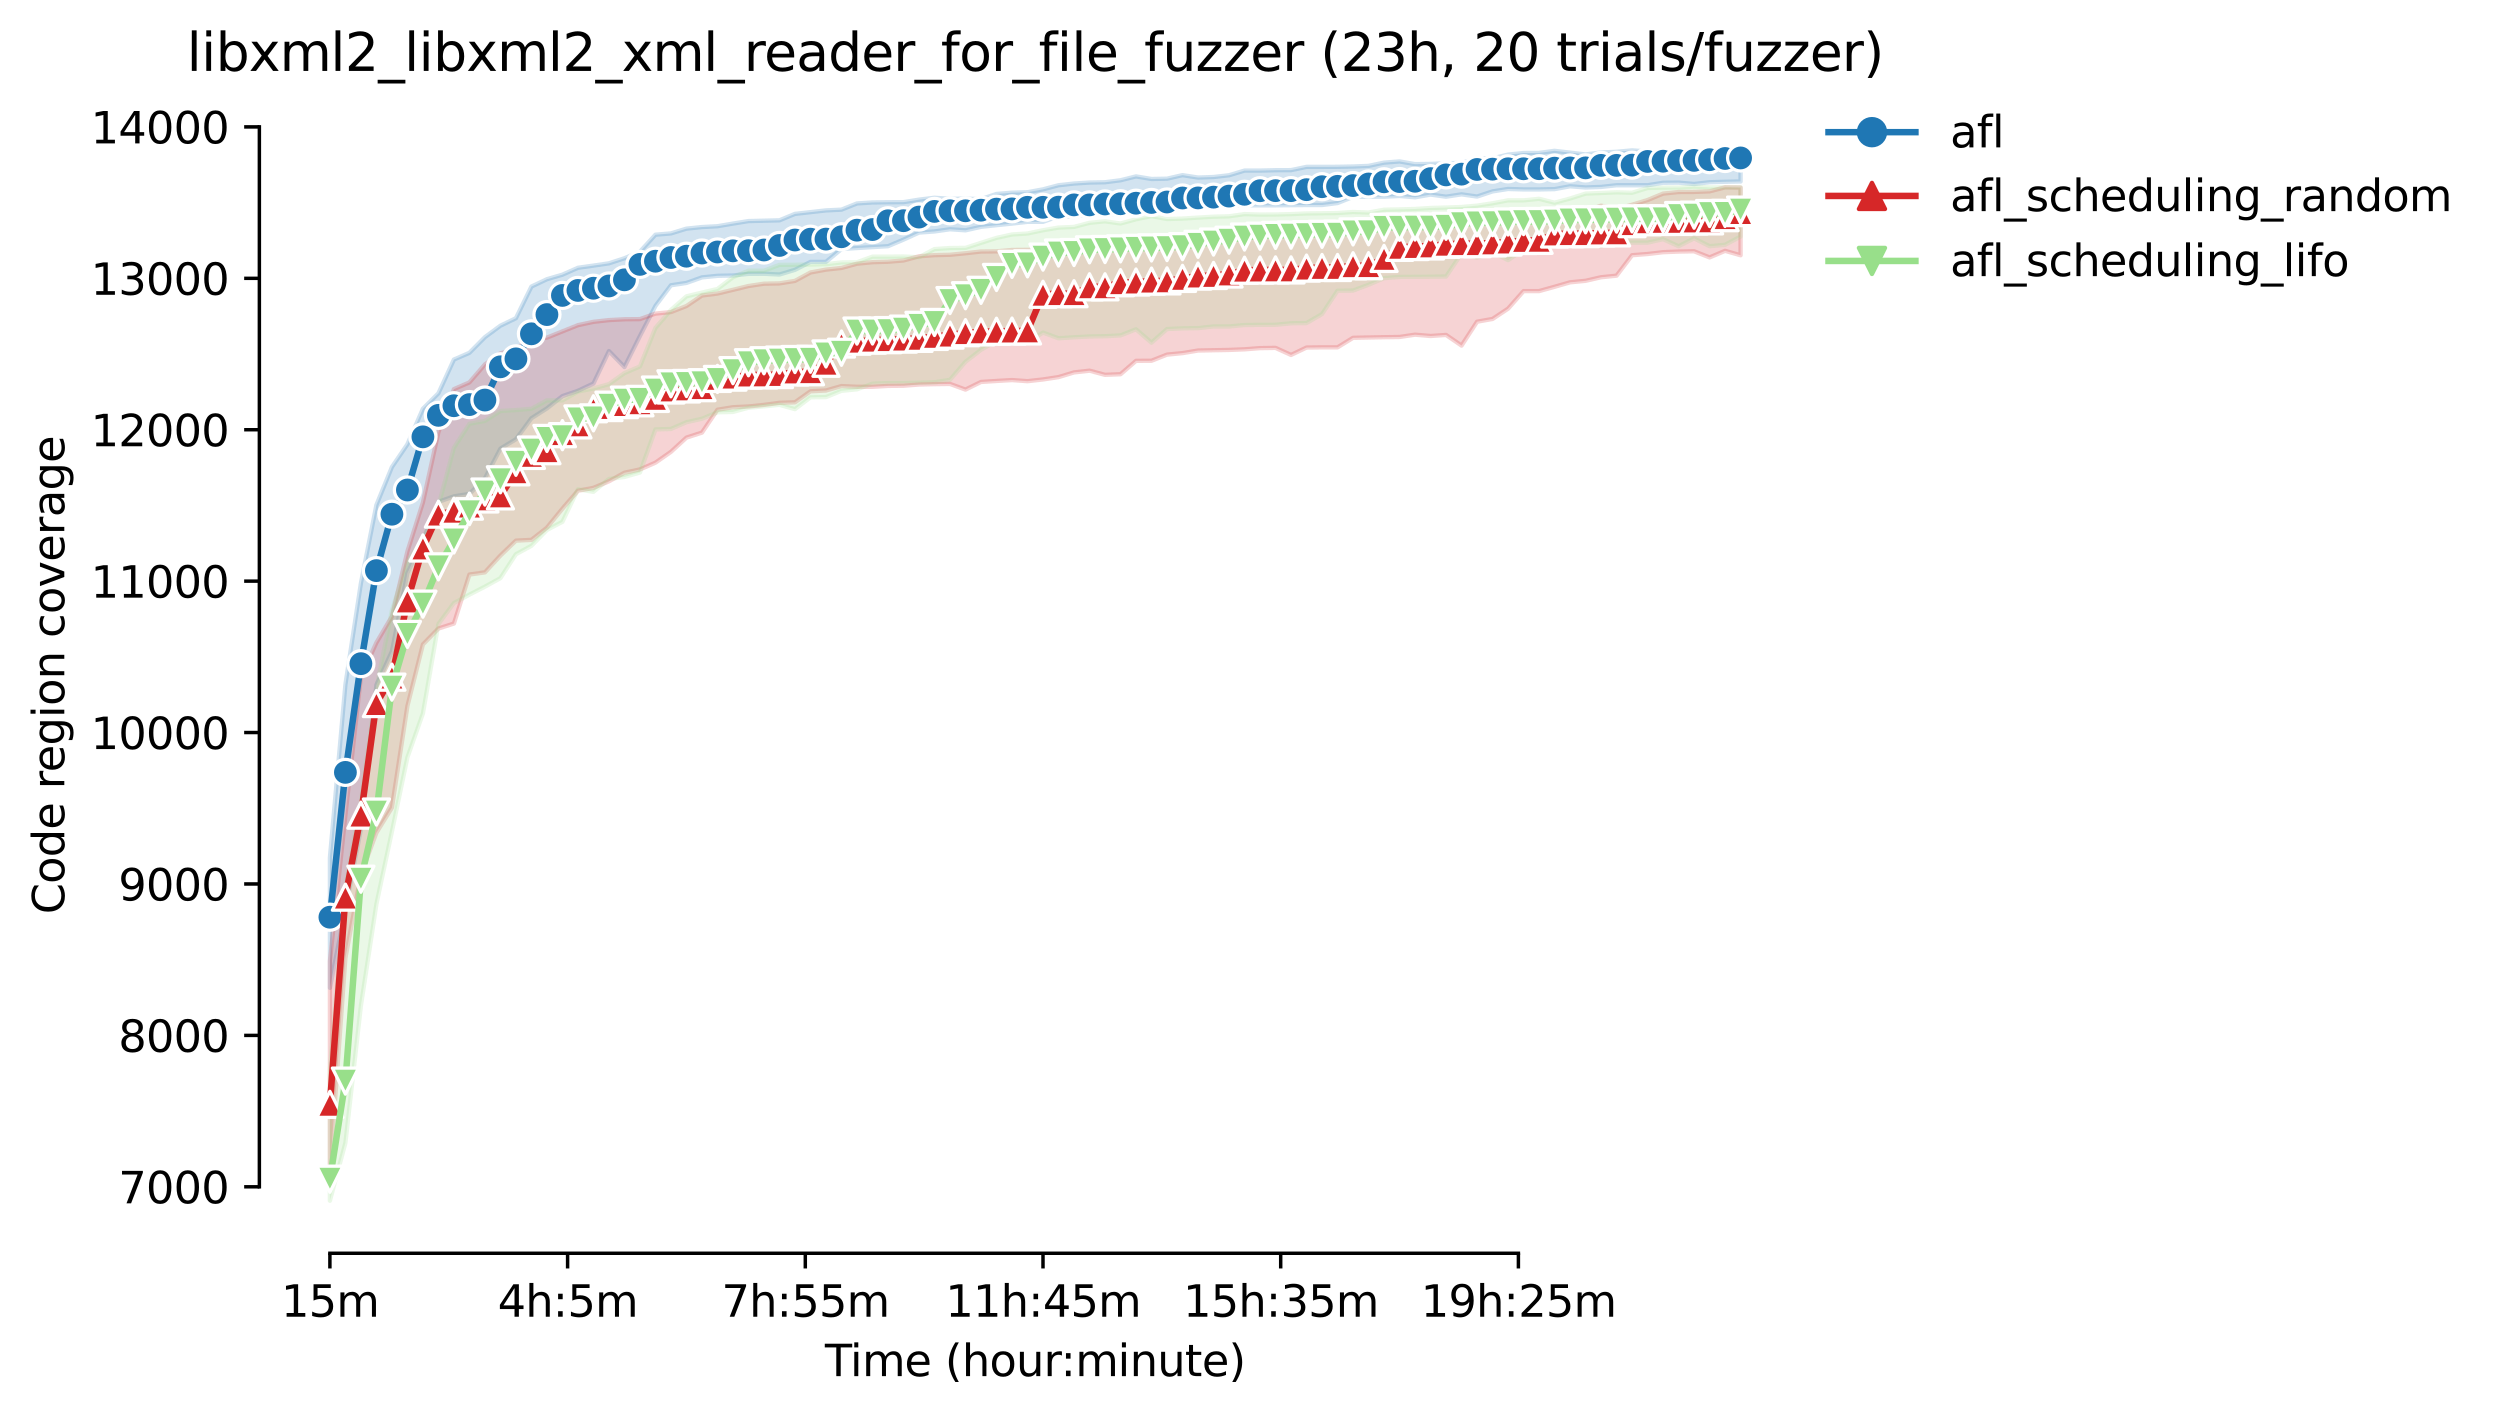 <?xml version="1.0" encoding="utf-8" standalone="no"?>
<!DOCTYPE svg PUBLIC "-//W3C//DTD SVG 1.1//EN"
  "http://www.w3.org/Graphics/SVG/1.1/DTD/svg11.dtd">
<svg height="325.986pt" version="1.1" viewBox="0 0 575.348 325.986" width="575.348pt" xmlns="http://www.w3.org/2000/svg" xmlns:xlink="http://www.w3.org/1999/xlink">
 <defs>
  <style type="text/css">*{stroke-linecap:butt;stroke-linejoin:round;}</style>
 </defs>
 <g id="figure_1">
  <g id="patch_1">
   <path d="M 0 325.986 
L 575.348 325.986 
L 575.348 0 
L 0 0 
z
" style="fill:#ffffff;"/>
  </g>
  <g id="axes_1">
   <g id="patch_2">
    <path d="M 59.691 288.43 
L 416.811 288.43 
L 416.811 22.318 
L 59.691 22.318 
z
" style="fill:#ffffff;"/>
   </g>
   <g id="PolyCollection_1">
    <defs>
     <path d="M 75.923 -128.614 
L 75.923 -98.646 
L 79.491 -116.662 
L 83.059 -135.165 
L 86.626 -168.356 
L 90.194 -176.074 
L 93.762 -194.13 
L 97.329 -201.564 
L 100.897 -210.485 
L 104.464 -211.757 
L 108.032 -212.314 
L 111.6 -215.904 
L 115.167 -222.734 
L 118.735 -224.894 
L 122.303 -229.733 
L 125.87 -232.003 
L 129.438 -234.825 
L 133.005 -236.045 
L 136.573 -237.717 
L 140.141 -245.192 
L 143.708 -241.516 
L 147.276 -248.659 
L 150.844 -255.575 
L 154.411 -260.333 
L 157.979 -260.873 
L 161.547 -262.145 
L 165.114 -262.51 
L 168.682 -262.58 
L 172.249 -262.963 
L 175.817 -262.981 
L 179.385 -262.807 
L 182.952 -263.887 
L 186.52 -265.716 
L 190.088 -265.716 
L 193.655 -268.678 
L 197.223 -268.905 
L 200.79 -269.114 
L 204.358 -269.323 
L 207.926 -270.839 
L 211.493 -272.459 
L 215.061 -272.72 
L 218.629 -273.226 
L 222.196 -272.982 
L 225.764 -273.783 
L 229.332 -274.167 
L 232.899 -274.532 
L 236.467 -274.933 
L 240.034 -274.933 
L 243.602 -276.205 
L 247.17 -276.048 
L 250.737 -276.815 
L 254.305 -276.484 
L 257.873 -276.954 
L 261.44 -277.317 
L 265.008 -277.372 
L 268.575 -278.122 
L 272.143 -278.156 
L 275.711 -278.296 
L 279.278 -278.54 
L 282.846 -278.697 
L 286.414 -278.714 
L 289.981 -278.723 
L 293.549 -278.731 
L 297.117 -278.766 
L 300.684 -278.801 
L 304.252 -278.801 
L 307.819 -279.254 
L 311.387 -280.683 
L 314.955 -280.718 
L 318.522 -280.718 
L 322.09 -280.892 
L 325.658 -280.578 
L 329.225 -281.205 
L 332.793 -280.718 
L 336.361 -281.258 
L 339.928 -280.752 
L 343.496 -281.937 
L 347.063 -282.495 
L 350.631 -282.39 
L 354.199 -282.39 
L 357.766 -282.46 
L 361.334 -283.115 
L 364.902 -282.843 
L 368.469 -282.965 
L 372.037 -283.349 
L 375.604 -283.349 
L 379.172 -283.349 
L 382.74 -283.924 
L 386.307 -283.958 
L 389.875 -283.645 
L 393.443 -284.045 
L 397.01 -284.15 
L 400.578 -284.22 
L 400.578 -291.572 
L 400.578 -291.572 
L 397.01 -291.572 
L 393.443 -291.276 
L 389.875 -291.137 
L 386.307 -291.415 
L 382.74 -291.137 
L 379.172 -291.119 
L 375.604 -291.381 
L 372.037 -291.05 
L 368.469 -290.893 
L 364.902 -290.44 
L 361.334 -290.858 
L 357.766 -291.276 
L 354.199 -290.788 
L 350.631 -290.771 
L 347.063 -290.405 
L 343.496 -289.551 
L 339.928 -289.551 
L 336.361 -288.488 
L 332.793 -288.419 
L 329.225 -288.262 
L 325.658 -288.21 
L 322.09 -288.837 
L 318.522 -288.558 
L 314.955 -287.809 
L 311.387 -287.669 
L 307.819 -287.6 
L 304.252 -287.582 
L 300.684 -287.582 
L 297.117 -286.833 
L 293.549 -286.816 
L 289.981 -286.729 
L 286.414 -286.729 
L 282.846 -285.651 
L 279.278 -285.248 
L 275.711 -285.126 
L 272.143 -285.678 
L 268.575 -284.864 
L 265.008 -284.795 
L 261.44 -285.387 
L 257.873 -284.498 
L 254.305 -284.045 
L 250.737 -283.976 
L 247.17 -283.749 
L 243.602 -283.349 
L 240.034 -282.408 
L 236.467 -281.746 
L 232.899 -281.641 
L 229.332 -281.345 
L 225.764 -280.16 
L 222.196 -280.265 
L 218.629 -280.23 
L 215.061 -280.474 
L 211.493 -280.038 
L 207.926 -279.463 
L 204.358 -279.446 
L 200.79 -279.393 
L 197.223 -279.167 
L 193.655 -277.738 
L 190.088 -277.564 
L 186.52 -277.163 
L 182.952 -276.763 
L 179.385 -275.282 
L 175.817 -275.195 
L 172.249 -275.107 
L 168.682 -274.532 
L 165.114 -273.923 
L 161.547 -273.731 
L 157.979 -273.365 
L 154.411 -272.267 
L 150.844 -271.971 
L 147.276 -268.051 
L 143.708 -266.553 
L 140.141 -265.385 
L 136.573 -264.863 
L 133.005 -264.357 
L 129.438 -262.772 
L 125.87 -261.729 
L 122.303 -260.036 
L 118.735 -252.754 
L 115.167 -251.029 
L 111.6 -248.398 
L 108.032 -244.791 
L 104.464 -243.241 
L 100.897 -235.47 
L 97.329 -231.915 
L 93.762 -223.744 
L 90.194 -218.498 
L 86.626 -209.771 
L 83.059 -191.755 
L 79.491 -168.443 
L 75.923 -128.614 
z
" id="m42d793e658" style="stroke:#1f77b4;stroke-opacity:0.2;"/>
    </defs>
    <g clip-path="url(#p096054df24)">
     <use style="fill:#1f77b4;fill-opacity:0.2;stroke:#1f77b4;stroke-opacity:0.2;" x="0" xlink:href="#m42d793e658" y="325.986"/>
    </g>
   </g>
   <g id="PolyCollection_2">
    <defs>
     <path d="M 75.923 -104.779 
L 75.923 -56.534 
L 79.491 -105.495 
L 83.059 -124.781 
L 86.626 -134.341 
L 90.194 -140.113 
L 93.762 -163.495 
L 97.329 -177.677 
L 100.897 -181.336 
L 104.464 -182.486 
L 108.032 -193.759 
L 111.6 -194.264 
L 115.167 -198.132 
L 118.735 -201.564 
L 122.303 -201.739 
L 125.87 -204.544 
L 129.438 -208.917 
L 133.005 -213.046 
L 136.573 -213.708 
L 140.141 -215.224 
L 143.708 -217.193 
L 147.276 -217.954 
L 150.844 -219.51 
L 154.411 -222.002 
L 157.979 -225.277 
L 161.547 -226.427 
L 165.114 -231.689 
L 168.682 -232.264 
L 172.249 -232.438 
L 175.817 -232.804 
L 179.385 -233.283 
L 182.952 -233.396 
L 186.52 -235.938 
L 190.088 -236.114 
L 193.655 -237.136 
L 197.223 -236.968 
L 200.79 -236.968 
L 204.358 -237.177 
L 207.926 -237.212 
L 211.493 -237.491 
L 215.061 -237.578 
L 218.629 -237.63 
L 222.196 -236.324 
L 225.764 -238.083 
L 229.332 -238.31 
L 232.899 -238.519 
L 236.467 -238.26 
L 240.034 -238.658 
L 243.602 -239.198 
L 247.17 -240.279 
L 250.737 -240.679 
L 254.305 -239.721 
L 257.873 -239.86 
L 261.44 -242.944 
L 265.008 -242.962 
L 268.575 -244.373 
L 272.143 -244.721 
L 275.711 -245.314 
L 279.278 -245.384 
L 282.846 -245.453 
L 286.414 -245.593 
L 289.981 -245.871 
L 293.549 -245.924 
L 297.117 -244.303 
L 300.684 -246.003 
L 304.252 -246.046 
L 307.819 -246.046 
L 311.387 -248.241 
L 314.955 -248.311 
L 318.522 -248.38 
L 322.09 -248.433 
L 325.658 -248.962 
L 329.225 -248.659 
L 332.793 -248.903 
L 336.361 -246.454 
L 339.928 -251.952 
L 343.496 -252.579 
L 347.063 -254.949 
L 350.631 -258.991 
L 354.199 -258.991 
L 357.766 -259.984 
L 361.334 -261.012 
L 364.902 -261.361 
L 368.469 -262.179 
L 372.037 -262.545 
L 375.604 -267.25 
L 379.172 -267.528 
L 382.74 -267.947 
L 386.307 -268.086 
L 389.875 -268.156 
L 393.443 -266.744 
L 397.01 -268.26 
L 400.578 -267.238 
L 400.578 -282.808 
L 400.578 -282.808 
L 397.01 -282.878 
L 393.443 -281.955 
L 389.875 -281.815 
L 386.307 -281.798 
L 382.74 -281.432 
L 379.172 -279.951 
L 375.604 -278.871 
L 372.037 -277.878 
L 368.469 -278.662 
L 364.902 -277.407 
L 361.334 -277.407 
L 357.766 -275.526 
L 354.199 -275.438 
L 350.631 -275.328 
L 347.063 -275.282 
L 343.496 -275.055 
L 339.928 -274.794 
L 336.361 -274.725 
L 332.793 -274.312 
L 329.225 -274.532 
L 325.658 -274.376 
L 322.09 -274.201 
L 318.522 -274.445 
L 314.955 -273.905 
L 311.387 -273.87 
L 307.819 -273.766 
L 304.252 -273.644 
L 300.684 -273.365 
L 297.117 -273.191 
L 293.549 -272.895 
L 289.981 -272.235 
L 286.414 -271.919 
L 282.846 -271.745 
L 279.278 -271.658 
L 275.711 -271.501 
L 272.143 -271.414 
L 268.575 -271.274 
L 265.008 -270.978 
L 261.44 -270.525 
L 257.873 -270.438 
L 254.305 -270.333 
L 250.737 -269.706 
L 247.17 -268.8 
L 243.602 -268.748 
L 240.034 -268.574 
L 236.467 -268.487 
L 232.899 -268.458 
L 229.332 -268.138 
L 225.764 -268.103 
L 222.196 -267.703 
L 218.629 -267.354 
L 215.061 -267.267 
L 211.493 -267.006 
L 207.926 -266.042 
L 204.358 -265.751 
L 200.79 -265.647 
L 197.223 -265.298 
L 193.655 -264.322 
L 190.088 -263.939 
L 186.52 -263.277 
L 182.952 -261.343 
L 179.385 -260.768 
L 175.817 -260.698 
L 172.249 -260.158 
L 168.682 -259.287 
L 165.114 -258.433 
L 161.547 -257.98 
L 157.979 -255.559 
L 154.411 -254.171 
L 150.844 -253.816 
L 147.276 -252.544 
L 143.708 -252.51 
L 140.141 -252.318 
L 136.573 -251.917 
L 133.005 -251.151 
L 129.438 -249.722 
L 125.87 -248.276 
L 122.303 -247.997 
L 118.735 -245.749 
L 115.167 -244.669 
L 111.6 -242.125 
L 108.032 -237.979 
L 104.464 -236.428 
L 100.897 -226.514 
L 97.329 -210.346 
L 93.762 -199.073 
L 90.194 -184.106 
L 86.626 -178.082 
L 83.059 -170.238 
L 79.491 -138.371 
L 75.923 -104.779 
z
" id="mefebc76364" style="stroke:#d62728;stroke-opacity:0.2;"/>
    </defs>
    <g clip-path="url(#p096054df24)">
     <use style="fill:#d62728;fill-opacity:0.2;stroke:#d62728;stroke-opacity:0.2;" x="0" xlink:href="#mefebc76364" y="325.986"/>
    </g>
   </g>
   <g id="PolyCollection_3">
    <defs>
     <path d="M 75.923 -79.986 
L 75.923 -49.652 
L 79.491 -62.964 
L 83.059 -94.534 
L 86.626 -117.916 
L 90.194 -134.607 
L 93.762 -151.682 
L 97.329 -161.791 
L 100.897 -182.382 
L 104.464 -187.208 
L 108.032 -189.142 
L 111.6 -190.971 
L 115.167 -192.94 
L 118.735 -198.437 
L 122.303 -200.38 
L 125.87 -204.021 
L 129.438 -205.903 
L 133.005 -213.377 
L 136.573 -212.802 
L 140.141 -215.764 
L 143.708 -216.217 
L 147.276 -217.245 
L 150.844 -227.159 
L 154.411 -227.264 
L 157.979 -228.814 
L 161.547 -229.616 
L 165.114 -231.097 
L 168.682 -231.184 
L 172.249 -232.159 
L 175.817 -232.473 
L 179.385 -232.821 
L 182.952 -231.828 
L 186.52 -234.546 
L 190.088 -234.599 
L 193.655 -236.045 
L 197.223 -236.393 
L 200.79 -237.683 
L 204.358 -237.822 
L 207.926 -237.822 
L 211.493 -237.909 
L 215.061 -238.014 
L 218.629 -238.571 
L 222.196 -242.717 
L 225.764 -245.488 
L 229.332 -247.509 
L 232.899 -247.196 
L 236.467 -247.248 
L 240.034 -249.444 
L 243.602 -248.136 
L 247.17 -248.363 
L 250.737 -248.555 
L 254.305 -248.607 
L 257.873 -248.798 
L 261.44 -250.192 
L 265.008 -247.126 
L 268.575 -250.261 
L 272.143 -250.419 
L 275.711 -250.471 
L 279.278 -250.854 
L 282.846 -250.854 
L 286.414 -251.185 
L 289.981 -251.22 
L 293.549 -251.238 
L 297.117 -251.586 
L 300.684 -251.638 
L 304.252 -253.712 
L 307.819 -259.078 
L 311.387 -259.113 
L 314.955 -260.455 
L 318.522 -261.979 
L 322.09 -262.252 
L 325.658 -262.284 
L 329.225 -262.301 
L 332.793 -262.342 
L 336.361 -267.633 
L 339.928 -266.693 
L 343.496 -267.929 
L 347.063 -266.117 
L 350.631 -268.521 
L 354.199 -269.898 
L 357.766 -269.898 
L 361.334 -269.915 
L 364.902 -269.323 
L 368.469 -269.323 
L 372.037 -270.124 
L 375.604 -270.142 
L 379.172 -270.142 
L 382.74 -270.94 
L 386.307 -269.323 
L 389.875 -271.135 
L 393.443 -269.323 
L 397.01 -269.647 
L 400.578 -271.549 
L 400.578 -282.896 
L 400.578 -282.896 
L 397.01 -282.878 
L 393.443 -282.865 
L 389.875 -283.035 
L 386.307 -282.826 
L 382.74 -282.808 
L 379.172 -282.721 
L 375.604 -281.624 
L 372.037 -281.728 
L 368.469 -281.571 
L 364.902 -281.432 
L 361.334 -280.299 
L 357.766 -279.341 
L 354.199 -280.23 
L 350.631 -279.881 
L 347.063 -279.881 
L 343.496 -279.204 
L 339.928 -278.662 
L 336.361 -278.348 
L 332.793 -278.226 
L 329.225 -278.122 
L 325.658 -277.895 
L 322.09 -277.791 
L 318.522 -277.721 
L 314.955 -277.076 
L 311.387 -277.198 
L 307.819 -276.96 
L 304.252 -276.902 
L 300.684 -276.867 
L 297.117 -276.71 
L 293.549 -276.623 
L 289.981 -276.606 
L 286.414 -276.71 
L 282.846 -276.205 
L 279.278 -276.118 
L 275.711 -275.909 
L 272.143 -275.682 
L 268.575 -275.578 
L 265.008 -276.257 
L 261.44 -275.526 
L 257.873 -274.55 
L 254.305 -275.055 
L 250.737 -274.707 
L 247.17 -273.766 
L 243.602 -273.609 
L 240.034 -272.999 
L 236.467 -272.25 
L 232.899 -272.024 
L 229.332 -271.239 
L 225.764 -270.09 
L 222.196 -268.94 
L 218.629 -268.905 
L 215.061 -268.661 
L 211.493 -266.786 
L 207.926 -266.953 
L 204.358 -266.919 
L 200.79 -266.921 
L 197.223 -265.629 
L 193.655 -265.594 
L 190.088 -265.194 
L 186.52 -265.107 
L 182.952 -265.054 
L 179.385 -265.041 
L 175.817 -263.678 
L 172.249 -263.695 
L 168.682 -262.179 
L 165.114 -259.479 
L 161.547 -258.649 
L 157.979 -257.789 
L 154.411 -254.653 
L 150.844 -250.523 
L 147.276 -241.655 
L 143.708 -240.122 
L 140.141 -237.578 
L 136.573 -236.585 
L 133.005 -235.871 
L 129.438 -233.849 
L 125.87 -233.849 
L 122.303 -231.915 
L 118.735 -231.619 
L 115.167 -231.4 
L 111.6 -229.11 
L 108.032 -228.466 
L 104.464 -222.943 
L 100.897 -209.544 
L 97.329 -201.913 
L 93.762 -196.808 
L 90.194 -185.518 
L 86.626 -167.612 
L 83.059 -141.368 
L 79.491 -121.714 
L 75.923 -79.986 
z
" id="m06b1774ae8" style="stroke:#98df8a;stroke-opacity:0.2;"/>
    </defs>
    <g clip-path="url(#p096054df24)">
     <use style="fill:#98df8a;fill-opacity:0.2;stroke:#98df8a;stroke-opacity:0.2;" x="0" xlink:href="#m06b1774ae8" y="325.986"/>
    </g>
   </g>
   <g id="matplotlib.axis_1">
    <g id="xtick_1">
     <g id="line2d_1">
      <defs>
       <path d="M 0 0 
L 0 3.5 
" id="m5429a663ae" style="stroke:#000000;stroke-width:0.8;"/>
      </defs>
      <g>
       <use style="stroke:#000000;stroke-width:0.8;" x="75.923" xlink:href="#m5429a663ae" y="288.43"/>
      </g>
     </g>
     <g id="text_1">
      <!-- 15m -->
      <g transform="translate(64.691 303.029)scale(0.1 -0.1)">
       <defs>
        <path d="M 794 531 
L 1825 531 
L 1825 4091 
L 703 3866 
L 703 4441 
L 1819 4666 
L 2450 4666 
L 2450 531 
L 3481 531 
L 3481 0 
L 794 0 
L 794 531 
z
" id="DejaVuSans-31" transform="scale(0.016)"/>
        <path d="M 691 4666 
L 3169 4666 
L 3169 4134 
L 1269 4134 
L 1269 2991 
Q 1406 3038 1543 3061 
Q 1681 3084 1819 3084 
Q 2600 3084 3056 2656 
Q 3513 2228 3513 1497 
Q 3513 744 3044 326 
Q 2575 -91 1722 -91 
Q 1428 -91 1123 -41 
Q 819 9 494 109 
L 494 744 
Q 775 591 1075 516 
Q 1375 441 1709 441 
Q 2250 441 2565 725 
Q 2881 1009 2881 1497 
Q 2881 1984 2565 2268 
Q 2250 2553 1709 2553 
Q 1456 2553 1204 2497 
Q 953 2441 691 2322 
L 691 4666 
z
" id="DejaVuSans-35" transform="scale(0.016)"/>
        <path d="M 3328 2828 
Q 3544 3216 3844 3400 
Q 4144 3584 4550 3584 
Q 5097 3584 5394 3201 
Q 5691 2819 5691 2113 
L 5691 0 
L 5113 0 
L 5113 2094 
Q 5113 2597 4934 2840 
Q 4756 3084 4391 3084 
Q 3944 3084 3684 2787 
Q 3425 2491 3425 1978 
L 3425 0 
L 2847 0 
L 2847 2094 
Q 2847 2600 2669 2842 
Q 2491 3084 2119 3084 
Q 1678 3084 1418 2786 
Q 1159 2488 1159 1978 
L 1159 0 
L 581 0 
L 581 3500 
L 1159 3500 
L 1159 2956 
Q 1356 3278 1631 3431 
Q 1906 3584 2284 3584 
Q 2666 3584 2933 3390 
Q 3200 3197 3328 2828 
z
" id="DejaVuSans-6d" transform="scale(0.016)"/>
       </defs>
       <use xlink:href="#DejaVuSans-31"/>
       <use x="63.623" xlink:href="#DejaVuSans-35"/>
       <use x="127.246" xlink:href="#DejaVuSans-6d"/>
      </g>
     </g>
    </g>
    <g id="xtick_2">
     <g id="line2d_2">
      <g>
       <use style="stroke:#000000;stroke-width:0.8;" x="130.627" xlink:href="#m5429a663ae" y="288.43"/>
      </g>
     </g>
     <g id="text_2">
      <!-- 4h:5m -->
      <g transform="translate(114.541 303.029)scale(0.1 -0.1)">
       <defs>
        <path d="M 2419 4116 
L 825 1625 
L 2419 1625 
L 2419 4116 
z
M 2253 4666 
L 3047 4666 
L 3047 1625 
L 3713 1625 
L 3713 1100 
L 3047 1100 
L 3047 0 
L 2419 0 
L 2419 1100 
L 313 1100 
L 313 1709 
L 2253 4666 
z
" id="DejaVuSans-34" transform="scale(0.016)"/>
        <path d="M 3513 2113 
L 3513 0 
L 2938 0 
L 2938 2094 
Q 2938 2591 2744 2837 
Q 2550 3084 2163 3084 
Q 1697 3084 1428 2787 
Q 1159 2491 1159 1978 
L 1159 0 
L 581 0 
L 581 4863 
L 1159 4863 
L 1159 2956 
Q 1366 3272 1645 3428 
Q 1925 3584 2291 3584 
Q 2894 3584 3203 3211 
Q 3513 2838 3513 2113 
z
" id="DejaVuSans-68" transform="scale(0.016)"/>
        <path d="M 750 794 
L 1409 794 
L 1409 0 
L 750 0 
L 750 794 
z
M 750 3309 
L 1409 3309 
L 1409 2516 
L 750 2516 
L 750 3309 
z
" id="DejaVuSans-3a" transform="scale(0.016)"/>
       </defs>
       <use xlink:href="#DejaVuSans-34"/>
       <use x="63.623" xlink:href="#DejaVuSans-68"/>
       <use x="127.002" xlink:href="#DejaVuSans-3a"/>
       <use x="160.693" xlink:href="#DejaVuSans-35"/>
       <use x="224.316" xlink:href="#DejaVuSans-6d"/>
      </g>
     </g>
    </g>
    <g id="xtick_3">
     <g id="line2d_3">
      <g>
       <use style="stroke:#000000;stroke-width:0.8;" x="185.331" xlink:href="#m5429a663ae" y="288.43"/>
      </g>
     </g>
     <g id="text_3">
      <!-- 7h:55m -->
      <g transform="translate(166.064 303.029)scale(0.1 -0.1)">
       <defs>
        <path d="M 525 4666 
L 3525 4666 
L 3525 4397 
L 1831 0 
L 1172 0 
L 2766 4134 
L 525 4134 
L 525 4666 
z
" id="DejaVuSans-37" transform="scale(0.016)"/>
       </defs>
       <use xlink:href="#DejaVuSans-37"/>
       <use x="63.623" xlink:href="#DejaVuSans-68"/>
       <use x="127.002" xlink:href="#DejaVuSans-3a"/>
       <use x="160.693" xlink:href="#DejaVuSans-35"/>
       <use x="224.316" xlink:href="#DejaVuSans-35"/>
       <use x="287.939" xlink:href="#DejaVuSans-6d"/>
      </g>
     </g>
    </g>
    <g id="xtick_4">
     <g id="line2d_4">
      <g>
       <use style="stroke:#000000;stroke-width:0.8;" x="240.034" xlink:href="#m5429a663ae" y="288.43"/>
      </g>
     </g>
     <g id="text_4">
      <!-- 11h:45m -->
      <g transform="translate(217.586 303.029)scale(0.1 -0.1)">
       <use xlink:href="#DejaVuSans-31"/>
       <use x="63.623" xlink:href="#DejaVuSans-31"/>
       <use x="127.246" xlink:href="#DejaVuSans-68"/>
       <use x="190.625" xlink:href="#DejaVuSans-3a"/>
       <use x="224.316" xlink:href="#DejaVuSans-34"/>
       <use x="287.939" xlink:href="#DejaVuSans-35"/>
       <use x="351.562" xlink:href="#DejaVuSans-6d"/>
      </g>
     </g>
    </g>
    <g id="xtick_5">
     <g id="line2d_5">
      <g>
       <use style="stroke:#000000;stroke-width:0.8;" x="294.738" xlink:href="#m5429a663ae" y="288.43"/>
      </g>
     </g>
     <g id="text_5">
      <!-- 15h:35m -->
      <g transform="translate(272.29 303.029)scale(0.1 -0.1)">
       <defs>
        <path d="M 2597 2516 
Q 3050 2419 3304 2112 
Q 3559 1806 3559 1356 
Q 3559 666 3084 287 
Q 2609 -91 1734 -91 
Q 1441 -91 1130 -33 
Q 819 25 488 141 
L 488 750 
Q 750 597 1062 519 
Q 1375 441 1716 441 
Q 2309 441 2620 675 
Q 2931 909 2931 1356 
Q 2931 1769 2642 2001 
Q 2353 2234 1838 2234 
L 1294 2234 
L 1294 2753 
L 1863 2753 
Q 2328 2753 2575 2939 
Q 2822 3125 2822 3475 
Q 2822 3834 2567 4026 
Q 2313 4219 1838 4219 
Q 1578 4219 1281 4162 
Q 984 4106 628 3988 
L 628 4550 
Q 988 4650 1302 4700 
Q 1616 4750 1894 4750 
Q 2613 4750 3031 4423 
Q 3450 4097 3450 3541 
Q 3450 3153 3228 2886 
Q 3006 2619 2597 2516 
z
" id="DejaVuSans-33" transform="scale(0.016)"/>
       </defs>
       <use xlink:href="#DejaVuSans-31"/>
       <use x="63.623" xlink:href="#DejaVuSans-35"/>
       <use x="127.246" xlink:href="#DejaVuSans-68"/>
       <use x="190.625" xlink:href="#DejaVuSans-3a"/>
       <use x="224.316" xlink:href="#DejaVuSans-33"/>
       <use x="287.939" xlink:href="#DejaVuSans-35"/>
       <use x="351.562" xlink:href="#DejaVuSans-6d"/>
      </g>
     </g>
    </g>
    <g id="xtick_6">
     <g id="line2d_6">
      <g>
       <use style="stroke:#000000;stroke-width:0.8;" x="349.442" xlink:href="#m5429a663ae" y="288.43"/>
      </g>
     </g>
     <g id="text_6">
      <!-- 19h:25m -->
      <g transform="translate(326.993 303.029)scale(0.1 -0.1)">
       <defs>
        <path d="M 703 97 
L 703 672 
Q 941 559 1184 500 
Q 1428 441 1663 441 
Q 2288 441 2617 861 
Q 2947 1281 2994 2138 
Q 2813 1869 2534 1725 
Q 2256 1581 1919 1581 
Q 1219 1581 811 2004 
Q 403 2428 403 3163 
Q 403 3881 828 4315 
Q 1253 4750 1959 4750 
Q 2769 4750 3195 4129 
Q 3622 3509 3622 2328 
Q 3622 1225 3098 567 
Q 2575 -91 1691 -91 
Q 1453 -91 1209 -44 
Q 966 3 703 97 
z
M 1959 2075 
Q 2384 2075 2632 2365 
Q 2881 2656 2881 3163 
Q 2881 3666 2632 3958 
Q 2384 4250 1959 4250 
Q 1534 4250 1286 3958 
Q 1038 3666 1038 3163 
Q 1038 2656 1286 2365 
Q 1534 2075 1959 2075 
z
" id="DejaVuSans-39" transform="scale(0.016)"/>
        <path d="M 1228 531 
L 3431 531 
L 3431 0 
L 469 0 
L 469 531 
Q 828 903 1448 1529 
Q 2069 2156 2228 2338 
Q 2531 2678 2651 2914 
Q 2772 3150 2772 3378 
Q 2772 3750 2511 3984 
Q 2250 4219 1831 4219 
Q 1534 4219 1204 4116 
Q 875 4013 500 3803 
L 500 4441 
Q 881 4594 1212 4672 
Q 1544 4750 1819 4750 
Q 2544 4750 2975 4387 
Q 3406 4025 3406 3419 
Q 3406 3131 3298 2873 
Q 3191 2616 2906 2266 
Q 2828 2175 2409 1742 
Q 1991 1309 1228 531 
z
" id="DejaVuSans-32" transform="scale(0.016)"/>
       </defs>
       <use xlink:href="#DejaVuSans-31"/>
       <use x="63.623" xlink:href="#DejaVuSans-39"/>
       <use x="127.246" xlink:href="#DejaVuSans-68"/>
       <use x="190.625" xlink:href="#DejaVuSans-3a"/>
       <use x="224.316" xlink:href="#DejaVuSans-32"/>
       <use x="287.939" xlink:href="#DejaVuSans-35"/>
       <use x="351.562" xlink:href="#DejaVuSans-6d"/>
      </g>
     </g>
    </g>
    <g id="text_7">
     <!-- Time (hour:minute) -->
     <g transform="translate(189.844 316.707)scale(0.1 -0.1)">
      <defs>
       <path d="M -19 4666 
L 3928 4666 
L 3928 4134 
L 2272 4134 
L 2272 0 
L 1638 0 
L 1638 4134 
L -19 4134 
L -19 4666 
z
" id="DejaVuSans-54" transform="scale(0.016)"/>
       <path d="M 603 3500 
L 1178 3500 
L 1178 0 
L 603 0 
L 603 3500 
z
M 603 4863 
L 1178 4863 
L 1178 4134 
L 603 4134 
L 603 4863 
z
" id="DejaVuSans-69" transform="scale(0.016)"/>
       <path d="M 3597 1894 
L 3597 1613 
L 953 1613 
Q 991 1019 1311 708 
Q 1631 397 2203 397 
Q 2534 397 2845 478 
Q 3156 559 3463 722 
L 3463 178 
Q 3153 47 2828 -22 
Q 2503 -91 2169 -91 
Q 1331 -91 842 396 
Q 353 884 353 1716 
Q 353 2575 817 3079 
Q 1281 3584 2069 3584 
Q 2775 3584 3186 3129 
Q 3597 2675 3597 1894 
z
M 3022 2063 
Q 3016 2534 2758 2815 
Q 2500 3097 2075 3097 
Q 1594 3097 1305 2825 
Q 1016 2553 972 2059 
L 3022 2063 
z
" id="DejaVuSans-65" transform="scale(0.016)"/>
       <path id="DejaVuSans-20" transform="scale(0.016)"/>
       <path d="M 1984 4856 
Q 1566 4138 1362 3434 
Q 1159 2731 1159 2009 
Q 1159 1288 1364 580 
Q 1569 -128 1984 -844 
L 1484 -844 
Q 1016 -109 783 600 
Q 550 1309 550 2009 
Q 550 2706 781 3412 
Q 1013 4119 1484 4856 
L 1984 4856 
z
" id="DejaVuSans-28" transform="scale(0.016)"/>
       <path d="M 1959 3097 
Q 1497 3097 1228 2736 
Q 959 2375 959 1747 
Q 959 1119 1226 758 
Q 1494 397 1959 397 
Q 2419 397 2687 759 
Q 2956 1122 2956 1747 
Q 2956 2369 2687 2733 
Q 2419 3097 1959 3097 
z
M 1959 3584 
Q 2709 3584 3137 3096 
Q 3566 2609 3566 1747 
Q 3566 888 3137 398 
Q 2709 -91 1959 -91 
Q 1206 -91 779 398 
Q 353 888 353 1747 
Q 353 2609 779 3096 
Q 1206 3584 1959 3584 
z
" id="DejaVuSans-6f" transform="scale(0.016)"/>
       <path d="M 544 1381 
L 544 3500 
L 1119 3500 
L 1119 1403 
Q 1119 906 1312 657 
Q 1506 409 1894 409 
Q 2359 409 2629 706 
Q 2900 1003 2900 1516 
L 2900 3500 
L 3475 3500 
L 3475 0 
L 2900 0 
L 2900 538 
Q 2691 219 2414 64 
Q 2138 -91 1772 -91 
Q 1169 -91 856 284 
Q 544 659 544 1381 
z
M 1991 3584 
L 1991 3584 
z
" id="DejaVuSans-75" transform="scale(0.016)"/>
       <path d="M 2631 2963 
Q 2534 3019 2420 3045 
Q 2306 3072 2169 3072 
Q 1681 3072 1420 2755 
Q 1159 2438 1159 1844 
L 1159 0 
L 581 0 
L 581 3500 
L 1159 3500 
L 1159 2956 
Q 1341 3275 1631 3429 
Q 1922 3584 2338 3584 
Q 2397 3584 2469 3576 
Q 2541 3569 2628 3553 
L 2631 2963 
z
" id="DejaVuSans-72" transform="scale(0.016)"/>
       <path d="M 3513 2113 
L 3513 0 
L 2938 0 
L 2938 2094 
Q 2938 2591 2744 2837 
Q 2550 3084 2163 3084 
Q 1697 3084 1428 2787 
Q 1159 2491 1159 1978 
L 1159 0 
L 581 0 
L 581 3500 
L 1159 3500 
L 1159 2956 
Q 1366 3272 1645 3428 
Q 1925 3584 2291 3584 
Q 2894 3584 3203 3211 
Q 3513 2838 3513 2113 
z
" id="DejaVuSans-6e" transform="scale(0.016)"/>
       <path d="M 1172 4494 
L 1172 3500 
L 2356 3500 
L 2356 3053 
L 1172 3053 
L 1172 1153 
Q 1172 725 1289 603 
Q 1406 481 1766 481 
L 2356 481 
L 2356 0 
L 1766 0 
Q 1100 0 847 248 
Q 594 497 594 1153 
L 594 3053 
L 172 3053 
L 172 3500 
L 594 3500 
L 594 4494 
L 1172 4494 
z
" id="DejaVuSans-74" transform="scale(0.016)"/>
       <path d="M 513 4856 
L 1013 4856 
Q 1481 4119 1714 3412 
Q 1947 2706 1947 2009 
Q 1947 1309 1714 600 
Q 1481 -109 1013 -844 
L 513 -844 
Q 928 -128 1133 580 
Q 1338 1288 1338 2009 
Q 1338 2731 1133 3434 
Q 928 4138 513 4856 
z
" id="DejaVuSans-29" transform="scale(0.016)"/>
      </defs>
      <use xlink:href="#DejaVuSans-54"/>
      <use x="57.959" xlink:href="#DejaVuSans-69"/>
      <use x="85.742" xlink:href="#DejaVuSans-6d"/>
      <use x="183.154" xlink:href="#DejaVuSans-65"/>
      <use x="244.678" xlink:href="#DejaVuSans-20"/>
      <use x="276.465" xlink:href="#DejaVuSans-28"/>
      <use x="315.479" xlink:href="#DejaVuSans-68"/>
      <use x="378.857" xlink:href="#DejaVuSans-6f"/>
      <use x="440.039" xlink:href="#DejaVuSans-75"/>
      <use x="503.418" xlink:href="#DejaVuSans-72"/>
      <use x="542.781" xlink:href="#DejaVuSans-3a"/>
      <use x="576.473" xlink:href="#DejaVuSans-6d"/>
      <use x="673.885" xlink:href="#DejaVuSans-69"/>
      <use x="701.668" xlink:href="#DejaVuSans-6e"/>
      <use x="765.047" xlink:href="#DejaVuSans-75"/>
      <use x="828.426" xlink:href="#DejaVuSans-74"/>
      <use x="867.635" xlink:href="#DejaVuSans-65"/>
      <use x="929.158" xlink:href="#DejaVuSans-29"/>
     </g>
    </g>
   </g>
   <g id="matplotlib.axis_2">
    <g id="ytick_1">
     <g id="line2d_7">
      <defs>
       <path d="M 0 0 
L -3.5 0 
" id="m736434196f" style="stroke:#000000;stroke-width:0.8;"/>
      </defs>
      <g>
       <use style="stroke:#000000;stroke-width:0.8;" x="59.691" xlink:href="#m736434196f" y="273.128"/>
      </g>
     </g>
     <g id="text_8">
      <!-- 7000 -->
      <g transform="translate(27.241 276.927)scale(0.1 -0.1)">
       <defs>
        <path d="M 2034 4250 
Q 1547 4250 1301 3770 
Q 1056 3291 1056 2328 
Q 1056 1369 1301 889 
Q 1547 409 2034 409 
Q 2525 409 2770 889 
Q 3016 1369 3016 2328 
Q 3016 3291 2770 3770 
Q 2525 4250 2034 4250 
z
M 2034 4750 
Q 2819 4750 3233 4129 
Q 3647 3509 3647 2328 
Q 3647 1150 3233 529 
Q 2819 -91 2034 -91 
Q 1250 -91 836 529 
Q 422 1150 422 2328 
Q 422 3509 836 4129 
Q 1250 4750 2034 4750 
z
" id="DejaVuSans-30" transform="scale(0.016)"/>
       </defs>
       <use xlink:href="#DejaVuSans-37"/>
       <use x="63.623" xlink:href="#DejaVuSans-30"/>
       <use x="127.246" xlink:href="#DejaVuSans-30"/>
       <use x="190.869" xlink:href="#DejaVuSans-30"/>
      </g>
     </g>
    </g>
    <g id="ytick_2">
     <g id="line2d_8">
      <g>
       <use style="stroke:#000000;stroke-width:0.8;" x="59.691" xlink:href="#m736434196f" y="238.282"/>
      </g>
     </g>
     <g id="text_9">
      <!-- 8000 -->
      <g transform="translate(27.241 242.081)scale(0.1 -0.1)">
       <defs>
        <path d="M 2034 2216 
Q 1584 2216 1326 1975 
Q 1069 1734 1069 1313 
Q 1069 891 1326 650 
Q 1584 409 2034 409 
Q 2484 409 2743 651 
Q 3003 894 3003 1313 
Q 3003 1734 2745 1975 
Q 2488 2216 2034 2216 
z
M 1403 2484 
Q 997 2584 770 2862 
Q 544 3141 544 3541 
Q 544 4100 942 4425 
Q 1341 4750 2034 4750 
Q 2731 4750 3128 4425 
Q 3525 4100 3525 3541 
Q 3525 3141 3298 2862 
Q 3072 2584 2669 2484 
Q 3125 2378 3379 2068 
Q 3634 1759 3634 1313 
Q 3634 634 3220 271 
Q 2806 -91 2034 -91 
Q 1263 -91 848 271 
Q 434 634 434 1313 
Q 434 1759 690 2068 
Q 947 2378 1403 2484 
z
M 1172 3481 
Q 1172 3119 1398 2916 
Q 1625 2713 2034 2713 
Q 2441 2713 2670 2916 
Q 2900 3119 2900 3481 
Q 2900 3844 2670 4047 
Q 2441 4250 2034 4250 
Q 1625 4250 1398 4047 
Q 1172 3844 1172 3481 
z
" id="DejaVuSans-38" transform="scale(0.016)"/>
       </defs>
       <use xlink:href="#DejaVuSans-38"/>
       <use x="63.623" xlink:href="#DejaVuSans-30"/>
       <use x="127.246" xlink:href="#DejaVuSans-30"/>
       <use x="190.869" xlink:href="#DejaVuSans-30"/>
      </g>
     </g>
    </g>
    <g id="ytick_3">
     <g id="line2d_9">
      <g>
       <use style="stroke:#000000;stroke-width:0.8;" x="59.691" xlink:href="#m736434196f" y="203.436"/>
      </g>
     </g>
     <g id="text_10">
      <!-- 9000 -->
      <g transform="translate(27.241 207.235)scale(0.1 -0.1)">
       <use xlink:href="#DejaVuSans-39"/>
       <use x="63.623" xlink:href="#DejaVuSans-30"/>
       <use x="127.246" xlink:href="#DejaVuSans-30"/>
       <use x="190.869" xlink:href="#DejaVuSans-30"/>
      </g>
     </g>
    </g>
    <g id="ytick_4">
     <g id="line2d_10">
      <g>
       <use style="stroke:#000000;stroke-width:0.8;" x="59.691" xlink:href="#m736434196f" y="168.59"/>
      </g>
     </g>
     <g id="text_11">
      <!-- 10000 -->
      <g transform="translate(20.878 172.389)scale(0.1 -0.1)">
       <use xlink:href="#DejaVuSans-31"/>
       <use x="63.623" xlink:href="#DejaVuSans-30"/>
       <use x="127.246" xlink:href="#DejaVuSans-30"/>
       <use x="190.869" xlink:href="#DejaVuSans-30"/>
       <use x="254.492" xlink:href="#DejaVuSans-30"/>
      </g>
     </g>
    </g>
    <g id="ytick_5">
     <g id="line2d_11">
      <g>
       <use style="stroke:#000000;stroke-width:0.8;" x="59.691" xlink:href="#m736434196f" y="133.743"/>
      </g>
     </g>
     <g id="text_12">
      <!-- 11000 -->
      <g transform="translate(20.878 137.543)scale(0.1 -0.1)">
       <use xlink:href="#DejaVuSans-31"/>
       <use x="63.623" xlink:href="#DejaVuSans-31"/>
       <use x="127.246" xlink:href="#DejaVuSans-30"/>
       <use x="190.869" xlink:href="#DejaVuSans-30"/>
       <use x="254.492" xlink:href="#DejaVuSans-30"/>
      </g>
     </g>
    </g>
    <g id="ytick_6">
     <g id="line2d_12">
      <g>
       <use style="stroke:#000000;stroke-width:0.8;" x="59.691" xlink:href="#m736434196f" y="98.897"/>
      </g>
     </g>
     <g id="text_13">
      <!-- 12000 -->
      <g transform="translate(20.878 102.696)scale(0.1 -0.1)">
       <use xlink:href="#DejaVuSans-31"/>
       <use x="63.623" xlink:href="#DejaVuSans-32"/>
       <use x="127.246" xlink:href="#DejaVuSans-30"/>
       <use x="190.869" xlink:href="#DejaVuSans-30"/>
       <use x="254.492" xlink:href="#DejaVuSans-30"/>
      </g>
     </g>
    </g>
    <g id="ytick_7">
     <g id="line2d_13">
      <g>
       <use style="stroke:#000000;stroke-width:0.8;" x="59.691" xlink:href="#m736434196f" y="64.051"/>
      </g>
     </g>
     <g id="text_14">
      <!-- 13000 -->
      <g transform="translate(20.878 67.85)scale(0.1 -0.1)">
       <use xlink:href="#DejaVuSans-31"/>
       <use x="63.623" xlink:href="#DejaVuSans-33"/>
       <use x="127.246" xlink:href="#DejaVuSans-30"/>
       <use x="190.869" xlink:href="#DejaVuSans-30"/>
       <use x="254.492" xlink:href="#DejaVuSans-30"/>
      </g>
     </g>
    </g>
    <g id="ytick_8">
     <g id="line2d_14">
      <g>
       <use style="stroke:#000000;stroke-width:0.8;" x="59.691" xlink:href="#m736434196f" y="29.205"/>
      </g>
     </g>
     <g id="text_15">
      <!-- 14000 -->
      <g transform="translate(20.878 33.004)scale(0.1 -0.1)">
       <use xlink:href="#DejaVuSans-31"/>
       <use x="63.623" xlink:href="#DejaVuSans-34"/>
       <use x="127.246" xlink:href="#DejaVuSans-30"/>
       <use x="190.869" xlink:href="#DejaVuSans-30"/>
       <use x="254.492" xlink:href="#DejaVuSans-30"/>
      </g>
     </g>
    </g>
    <g id="text_16">
     <!-- Code region coverage -->
     <g transform="translate(14.798 210.38)rotate(-90)scale(0.1 -0.1)">
      <defs>
       <path d="M 4122 4306 
L 4122 3641 
Q 3803 3938 3442 4084 
Q 3081 4231 2675 4231 
Q 1875 4231 1450 3742 
Q 1025 3253 1025 2328 
Q 1025 1406 1450 917 
Q 1875 428 2675 428 
Q 3081 428 3442 575 
Q 3803 722 4122 1019 
L 4122 359 
Q 3791 134 3420 21 
Q 3050 -91 2638 -91 
Q 1578 -91 968 557 
Q 359 1206 359 2328 
Q 359 3453 968 4101 
Q 1578 4750 2638 4750 
Q 3056 4750 3426 4639 
Q 3797 4528 4122 4306 
z
" id="DejaVuSans-43" transform="scale(0.016)"/>
       <path d="M 2906 2969 
L 2906 4863 
L 3481 4863 
L 3481 0 
L 2906 0 
L 2906 525 
Q 2725 213 2448 61 
Q 2172 -91 1784 -91 
Q 1150 -91 751 415 
Q 353 922 353 1747 
Q 353 2572 751 3078 
Q 1150 3584 1784 3584 
Q 2172 3584 2448 3432 
Q 2725 3281 2906 2969 
z
M 947 1747 
Q 947 1113 1208 752 
Q 1469 391 1925 391 
Q 2381 391 2643 752 
Q 2906 1113 2906 1747 
Q 2906 2381 2643 2742 
Q 2381 3103 1925 3103 
Q 1469 3103 1208 2742 
Q 947 2381 947 1747 
z
" id="DejaVuSans-64" transform="scale(0.016)"/>
       <path d="M 2906 1791 
Q 2906 2416 2648 2759 
Q 2391 3103 1925 3103 
Q 1463 3103 1205 2759 
Q 947 2416 947 1791 
Q 947 1169 1205 825 
Q 1463 481 1925 481 
Q 2391 481 2648 825 
Q 2906 1169 2906 1791 
z
M 3481 434 
Q 3481 -459 3084 -895 
Q 2688 -1331 1869 -1331 
Q 1566 -1331 1297 -1286 
Q 1028 -1241 775 -1147 
L 775 -588 
Q 1028 -725 1275 -790 
Q 1522 -856 1778 -856 
Q 2344 -856 2625 -561 
Q 2906 -266 2906 331 
L 2906 616 
Q 2728 306 2450 153 
Q 2172 0 1784 0 
Q 1141 0 747 490 
Q 353 981 353 1791 
Q 353 2603 747 3093 
Q 1141 3584 1784 3584 
Q 2172 3584 2450 3431 
Q 2728 3278 2906 2969 
L 2906 3500 
L 3481 3500 
L 3481 434 
z
" id="DejaVuSans-67" transform="scale(0.016)"/>
       <path d="M 3122 3366 
L 3122 2828 
Q 2878 2963 2633 3030 
Q 2388 3097 2138 3097 
Q 1578 3097 1268 2742 
Q 959 2388 959 1747 
Q 959 1106 1268 751 
Q 1578 397 2138 397 
Q 2388 397 2633 464 
Q 2878 531 3122 666 
L 3122 134 
Q 2881 22 2623 -34 
Q 2366 -91 2075 -91 
Q 1284 -91 818 406 
Q 353 903 353 1747 
Q 353 2603 823 3093 
Q 1294 3584 2113 3584 
Q 2378 3584 2631 3529 
Q 2884 3475 3122 3366 
z
" id="DejaVuSans-63" transform="scale(0.016)"/>
       <path d="M 191 3500 
L 800 3500 
L 1894 563 
L 2988 3500 
L 3597 3500 
L 2284 0 
L 1503 0 
L 191 3500 
z
" id="DejaVuSans-76" transform="scale(0.016)"/>
       <path d="M 2194 1759 
Q 1497 1759 1228 1600 
Q 959 1441 959 1056 
Q 959 750 1161 570 
Q 1363 391 1709 391 
Q 2188 391 2477 730 
Q 2766 1069 2766 1631 
L 2766 1759 
L 2194 1759 
z
M 3341 1997 
L 3341 0 
L 2766 0 
L 2766 531 
Q 2569 213 2275 61 
Q 1981 -91 1556 -91 
Q 1019 -91 701 211 
Q 384 513 384 1019 
Q 384 1609 779 1909 
Q 1175 2209 1959 2209 
L 2766 2209 
L 2766 2266 
Q 2766 2663 2505 2880 
Q 2244 3097 1772 3097 
Q 1472 3097 1187 3025 
Q 903 2953 641 2809 
L 641 3341 
Q 956 3463 1253 3523 
Q 1550 3584 1831 3584 
Q 2591 3584 2966 3190 
Q 3341 2797 3341 1997 
z
" id="DejaVuSans-61" transform="scale(0.016)"/>
      </defs>
      <use xlink:href="#DejaVuSans-43"/>
      <use x="69.824" xlink:href="#DejaVuSans-6f"/>
      <use x="131.006" xlink:href="#DejaVuSans-64"/>
      <use x="194.482" xlink:href="#DejaVuSans-65"/>
      <use x="256.006" xlink:href="#DejaVuSans-20"/>
      <use x="287.793" xlink:href="#DejaVuSans-72"/>
      <use x="326.656" xlink:href="#DejaVuSans-65"/>
      <use x="388.18" xlink:href="#DejaVuSans-67"/>
      <use x="451.656" xlink:href="#DejaVuSans-69"/>
      <use x="479.439" xlink:href="#DejaVuSans-6f"/>
      <use x="540.621" xlink:href="#DejaVuSans-6e"/>
      <use x="604" xlink:href="#DejaVuSans-20"/>
      <use x="635.787" xlink:href="#DejaVuSans-63"/>
      <use x="690.768" xlink:href="#DejaVuSans-6f"/>
      <use x="751.949" xlink:href="#DejaVuSans-76"/>
      <use x="811.129" xlink:href="#DejaVuSans-65"/>
      <use x="872.652" xlink:href="#DejaVuSans-72"/>
      <use x="913.766" xlink:href="#DejaVuSans-61"/>
      <use x="975.045" xlink:href="#DejaVuSans-67"/>
      <use x="1038.521" xlink:href="#DejaVuSans-65"/>
     </g>
    </g>
   </g>
   <g id="line2d_15">
    <path clip-path="url(#p096054df24)" d="M 75.923 211.085 
L 79.491 177.754 
L 83.059 152.735 
L 86.626 131.322 
L 90.194 118.341 
L 93.762 112.766 
L 97.329 100.535 
L 100.897 95.587 
L 104.464 93.374 
L 108.032 93.113 
L 111.6 92.067 
L 115.167 84.418 
L 118.735 82.589 
L 122.303 76.822 
L 125.87 72.397 
L 129.438 67.988 
L 133.005 66.839 
L 136.573 66.333 
L 140.141 65.811 
L 143.708 64.399 
L 147.276 60.845 
L 150.844 60.113 
L 154.411 59.259 
L 157.979 58.963 
L 161.547 58.232 
L 165.114 57.988 
L 168.682 57.726 
L 172.249 57.691 
L 175.817 57.535 
L 179.385 56.489 
L 182.952 55.235 
L 186.52 55.043 
L 190.088 55.026 
L 193.655 54.486 
L 197.223 52.97 
L 200.79 52.83 
L 204.358 50.809 
L 207.926 50.792 
L 211.493 49.956 
L 215.061 48.649 
L 218.629 48.509 
L 222.196 48.509 
L 225.764 48.37 
L 229.332 48.126 
L 232.899 48.074 
L 236.467 47.708 
L 240.034 47.708 
L 243.602 47.673 
L 247.17 47.15 
L 250.737 47.15 
L 254.305 46.941 
L 257.873 46.889 
L 261.44 46.767 
L 265.008 46.593 
L 268.575 46.488 
L 272.143 45.565 
L 275.711 45.547 
L 279.278 45.373 
L 282.846 45.129 
L 286.414 44.711 
L 289.981 43.892 
L 293.549 43.875 
L 297.117 43.875 
L 300.684 43.648 
L 304.252 42.969 
L 307.819 42.882 
L 311.387 42.708 
L 314.955 42.342 
L 318.522 41.836 
L 322.09 41.784 
L 325.658 41.714 
L 329.225 41.105 
L 332.793 40.251 
L 336.361 40.077 
L 339.928 38.996 
L 343.496 38.927 
L 347.063 38.84 
L 350.631 38.84 
L 354.199 38.822 
L 357.766 38.7 
L 361.334 38.648 
L 364.902 38.631 
L 368.469 38.056 
L 372.037 38.056 
L 375.604 38.003 
L 379.172 37.15 
L 382.74 37.097 
L 386.307 36.958 
L 389.875 36.906 
L 393.443 36.749 
L 397.01 36.47 
L 400.578 36.348 
" style="fill:none;stroke:#1f77b4;stroke-linecap:square;stroke-width:1.5;"/>
    <defs>
     <path d="M 0 3 
C 0.796 3 1.559 2.684 2.121 2.121 
C 2.684 1.559 3 0.796 3 0 
C 3 -0.796 2.684 -1.559 2.121 -2.121 
C 1.559 -2.684 0.796 -3 0 -3 
C -0.796 -3 -1.559 -2.684 -2.121 -2.121 
C -2.684 -1.559 -3 -0.796 -3 0 
C -3 0.796 -2.684 1.559 -2.121 2.121 
C -1.559 2.684 -0.796 3 0 3 
z
" id="m7da11393e8" style="stroke:#ffffff;stroke-width:0.75;"/>
    </defs>
    <g clip-path="url(#p096054df24)">
     <use style="fill:#1f77b4;stroke:#ffffff;stroke-width:0.75;" x="75.923" xlink:href="#m7da11393e8" y="211.085"/>
     <use style="fill:#1f77b4;stroke:#ffffff;stroke-width:0.75;" x="79.491" xlink:href="#m7da11393e8" y="177.754"/>
     <use style="fill:#1f77b4;stroke:#ffffff;stroke-width:0.75;" x="83.059" xlink:href="#m7da11393e8" y="152.735"/>
     <use style="fill:#1f77b4;stroke:#ffffff;stroke-width:0.75;" x="86.626" xlink:href="#m7da11393e8" y="131.322"/>
     <use style="fill:#1f77b4;stroke:#ffffff;stroke-width:0.75;" x="90.194" xlink:href="#m7da11393e8" y="118.341"/>
     <use style="fill:#1f77b4;stroke:#ffffff;stroke-width:0.75;" x="93.762" xlink:href="#m7da11393e8" y="112.766"/>
     <use style="fill:#1f77b4;stroke:#ffffff;stroke-width:0.75;" x="97.329" xlink:href="#m7da11393e8" y="100.535"/>
     <use style="fill:#1f77b4;stroke:#ffffff;stroke-width:0.75;" x="100.897" xlink:href="#m7da11393e8" y="95.587"/>
     <use style="fill:#1f77b4;stroke:#ffffff;stroke-width:0.75;" x="104.464" xlink:href="#m7da11393e8" y="93.374"/>
     <use style="fill:#1f77b4;stroke:#ffffff;stroke-width:0.75;" x="108.032" xlink:href="#m7da11393e8" y="93.113"/>
     <use style="fill:#1f77b4;stroke:#ffffff;stroke-width:0.75;" x="111.6" xlink:href="#m7da11393e8" y="92.067"/>
     <use style="fill:#1f77b4;stroke:#ffffff;stroke-width:0.75;" x="115.167" xlink:href="#m7da11393e8" y="84.418"/>
     <use style="fill:#1f77b4;stroke:#ffffff;stroke-width:0.75;" x="118.735" xlink:href="#m7da11393e8" y="82.589"/>
     <use style="fill:#1f77b4;stroke:#ffffff;stroke-width:0.75;" x="122.303" xlink:href="#m7da11393e8" y="76.822"/>
     <use style="fill:#1f77b4;stroke:#ffffff;stroke-width:0.75;" x="125.87" xlink:href="#m7da11393e8" y="72.397"/>
     <use style="fill:#1f77b4;stroke:#ffffff;stroke-width:0.75;" x="129.438" xlink:href="#m7da11393e8" y="67.988"/>
     <use style="fill:#1f77b4;stroke:#ffffff;stroke-width:0.75;" x="133.005" xlink:href="#m7da11393e8" y="66.839"/>
     <use style="fill:#1f77b4;stroke:#ffffff;stroke-width:0.75;" x="136.573" xlink:href="#m7da11393e8" y="66.333"/>
     <use style="fill:#1f77b4;stroke:#ffffff;stroke-width:0.75;" x="140.141" xlink:href="#m7da11393e8" y="65.811"/>
     <use style="fill:#1f77b4;stroke:#ffffff;stroke-width:0.75;" x="143.708" xlink:href="#m7da11393e8" y="64.399"/>
     <use style="fill:#1f77b4;stroke:#ffffff;stroke-width:0.75;" x="147.276" xlink:href="#m7da11393e8" y="60.845"/>
     <use style="fill:#1f77b4;stroke:#ffffff;stroke-width:0.75;" x="150.844" xlink:href="#m7da11393e8" y="60.113"/>
     <use style="fill:#1f77b4;stroke:#ffffff;stroke-width:0.75;" x="154.411" xlink:href="#m7da11393e8" y="59.259"/>
     <use style="fill:#1f77b4;stroke:#ffffff;stroke-width:0.75;" x="157.979" xlink:href="#m7da11393e8" y="58.963"/>
     <use style="fill:#1f77b4;stroke:#ffffff;stroke-width:0.75;" x="161.547" xlink:href="#m7da11393e8" y="58.232"/>
     <use style="fill:#1f77b4;stroke:#ffffff;stroke-width:0.75;" x="165.114" xlink:href="#m7da11393e8" y="57.988"/>
     <use style="fill:#1f77b4;stroke:#ffffff;stroke-width:0.75;" x="168.682" xlink:href="#m7da11393e8" y="57.726"/>
     <use style="fill:#1f77b4;stroke:#ffffff;stroke-width:0.75;" x="172.249" xlink:href="#m7da11393e8" y="57.691"/>
     <use style="fill:#1f77b4;stroke:#ffffff;stroke-width:0.75;" x="175.817" xlink:href="#m7da11393e8" y="57.535"/>
     <use style="fill:#1f77b4;stroke:#ffffff;stroke-width:0.75;" x="179.385" xlink:href="#m7da11393e8" y="56.489"/>
     <use style="fill:#1f77b4;stroke:#ffffff;stroke-width:0.75;" x="182.952" xlink:href="#m7da11393e8" y="55.235"/>
     <use style="fill:#1f77b4;stroke:#ffffff;stroke-width:0.75;" x="186.52" xlink:href="#m7da11393e8" y="55.043"/>
     <use style="fill:#1f77b4;stroke:#ffffff;stroke-width:0.75;" x="190.088" xlink:href="#m7da11393e8" y="55.026"/>
     <use style="fill:#1f77b4;stroke:#ffffff;stroke-width:0.75;" x="193.655" xlink:href="#m7da11393e8" y="54.486"/>
     <use style="fill:#1f77b4;stroke:#ffffff;stroke-width:0.75;" x="197.223" xlink:href="#m7da11393e8" y="52.97"/>
     <use style="fill:#1f77b4;stroke:#ffffff;stroke-width:0.75;" x="200.79" xlink:href="#m7da11393e8" y="52.83"/>
     <use style="fill:#1f77b4;stroke:#ffffff;stroke-width:0.75;" x="204.358" xlink:href="#m7da11393e8" y="50.809"/>
     <use style="fill:#1f77b4;stroke:#ffffff;stroke-width:0.75;" x="207.926" xlink:href="#m7da11393e8" y="50.792"/>
     <use style="fill:#1f77b4;stroke:#ffffff;stroke-width:0.75;" x="211.493" xlink:href="#m7da11393e8" y="49.956"/>
     <use style="fill:#1f77b4;stroke:#ffffff;stroke-width:0.75;" x="215.061" xlink:href="#m7da11393e8" y="48.649"/>
     <use style="fill:#1f77b4;stroke:#ffffff;stroke-width:0.75;" x="218.629" xlink:href="#m7da11393e8" y="48.509"/>
     <use style="fill:#1f77b4;stroke:#ffffff;stroke-width:0.75;" x="222.196" xlink:href="#m7da11393e8" y="48.509"/>
     <use style="fill:#1f77b4;stroke:#ffffff;stroke-width:0.75;" x="225.764" xlink:href="#m7da11393e8" y="48.37"/>
     <use style="fill:#1f77b4;stroke:#ffffff;stroke-width:0.75;" x="229.332" xlink:href="#m7da11393e8" y="48.126"/>
     <use style="fill:#1f77b4;stroke:#ffffff;stroke-width:0.75;" x="232.899" xlink:href="#m7da11393e8" y="48.074"/>
     <use style="fill:#1f77b4;stroke:#ffffff;stroke-width:0.75;" x="236.467" xlink:href="#m7da11393e8" y="47.708"/>
     <use style="fill:#1f77b4;stroke:#ffffff;stroke-width:0.75;" x="240.034" xlink:href="#m7da11393e8" y="47.708"/>
     <use style="fill:#1f77b4;stroke:#ffffff;stroke-width:0.75;" x="243.602" xlink:href="#m7da11393e8" y="47.673"/>
     <use style="fill:#1f77b4;stroke:#ffffff;stroke-width:0.75;" x="247.17" xlink:href="#m7da11393e8" y="47.15"/>
     <use style="fill:#1f77b4;stroke:#ffffff;stroke-width:0.75;" x="250.737" xlink:href="#m7da11393e8" y="47.15"/>
     <use style="fill:#1f77b4;stroke:#ffffff;stroke-width:0.75;" x="254.305" xlink:href="#m7da11393e8" y="46.941"/>
     <use style="fill:#1f77b4;stroke:#ffffff;stroke-width:0.75;" x="257.873" xlink:href="#m7da11393e8" y="46.889"/>
     <use style="fill:#1f77b4;stroke:#ffffff;stroke-width:0.75;" x="261.44" xlink:href="#m7da11393e8" y="46.767"/>
     <use style="fill:#1f77b4;stroke:#ffffff;stroke-width:0.75;" x="265.008" xlink:href="#m7da11393e8" y="46.593"/>
     <use style="fill:#1f77b4;stroke:#ffffff;stroke-width:0.75;" x="268.575" xlink:href="#m7da11393e8" y="46.488"/>
     <use style="fill:#1f77b4;stroke:#ffffff;stroke-width:0.75;" x="272.143" xlink:href="#m7da11393e8" y="45.565"/>
     <use style="fill:#1f77b4;stroke:#ffffff;stroke-width:0.75;" x="275.711" xlink:href="#m7da11393e8" y="45.547"/>
     <use style="fill:#1f77b4;stroke:#ffffff;stroke-width:0.75;" x="279.278" xlink:href="#m7da11393e8" y="45.373"/>
     <use style="fill:#1f77b4;stroke:#ffffff;stroke-width:0.75;" x="282.846" xlink:href="#m7da11393e8" y="45.129"/>
     <use style="fill:#1f77b4;stroke:#ffffff;stroke-width:0.75;" x="286.414" xlink:href="#m7da11393e8" y="44.711"/>
     <use style="fill:#1f77b4;stroke:#ffffff;stroke-width:0.75;" x="289.981" xlink:href="#m7da11393e8" y="43.892"/>
     <use style="fill:#1f77b4;stroke:#ffffff;stroke-width:0.75;" x="293.549" xlink:href="#m7da11393e8" y="43.875"/>
     <use style="fill:#1f77b4;stroke:#ffffff;stroke-width:0.75;" x="297.117" xlink:href="#m7da11393e8" y="43.875"/>
     <use style="fill:#1f77b4;stroke:#ffffff;stroke-width:0.75;" x="300.684" xlink:href="#m7da11393e8" y="43.648"/>
     <use style="fill:#1f77b4;stroke:#ffffff;stroke-width:0.75;" x="304.252" xlink:href="#m7da11393e8" y="42.969"/>
     <use style="fill:#1f77b4;stroke:#ffffff;stroke-width:0.75;" x="307.819" xlink:href="#m7da11393e8" y="42.882"/>
     <use style="fill:#1f77b4;stroke:#ffffff;stroke-width:0.75;" x="311.387" xlink:href="#m7da11393e8" y="42.708"/>
     <use style="fill:#1f77b4;stroke:#ffffff;stroke-width:0.75;" x="314.955" xlink:href="#m7da11393e8" y="42.342"/>
     <use style="fill:#1f77b4;stroke:#ffffff;stroke-width:0.75;" x="318.522" xlink:href="#m7da11393e8" y="41.836"/>
     <use style="fill:#1f77b4;stroke:#ffffff;stroke-width:0.75;" x="322.09" xlink:href="#m7da11393e8" y="41.784"/>
     <use style="fill:#1f77b4;stroke:#ffffff;stroke-width:0.75;" x="325.658" xlink:href="#m7da11393e8" y="41.714"/>
     <use style="fill:#1f77b4;stroke:#ffffff;stroke-width:0.75;" x="329.225" xlink:href="#m7da11393e8" y="41.105"/>
     <use style="fill:#1f77b4;stroke:#ffffff;stroke-width:0.75;" x="332.793" xlink:href="#m7da11393e8" y="40.251"/>
     <use style="fill:#1f77b4;stroke:#ffffff;stroke-width:0.75;" x="336.361" xlink:href="#m7da11393e8" y="40.077"/>
     <use style="fill:#1f77b4;stroke:#ffffff;stroke-width:0.75;" x="339.928" xlink:href="#m7da11393e8" y="38.996"/>
     <use style="fill:#1f77b4;stroke:#ffffff;stroke-width:0.75;" x="343.496" xlink:href="#m7da11393e8" y="38.927"/>
     <use style="fill:#1f77b4;stroke:#ffffff;stroke-width:0.75;" x="347.063" xlink:href="#m7da11393e8" y="38.84"/>
     <use style="fill:#1f77b4;stroke:#ffffff;stroke-width:0.75;" x="350.631" xlink:href="#m7da11393e8" y="38.84"/>
     <use style="fill:#1f77b4;stroke:#ffffff;stroke-width:0.75;" x="354.199" xlink:href="#m7da11393e8" y="38.822"/>
     <use style="fill:#1f77b4;stroke:#ffffff;stroke-width:0.75;" x="357.766" xlink:href="#m7da11393e8" y="38.7"/>
     <use style="fill:#1f77b4;stroke:#ffffff;stroke-width:0.75;" x="361.334" xlink:href="#m7da11393e8" y="38.648"/>
     <use style="fill:#1f77b4;stroke:#ffffff;stroke-width:0.75;" x="364.902" xlink:href="#m7da11393e8" y="38.631"/>
     <use style="fill:#1f77b4;stroke:#ffffff;stroke-width:0.75;" x="368.469" xlink:href="#m7da11393e8" y="38.056"/>
     <use style="fill:#1f77b4;stroke:#ffffff;stroke-width:0.75;" x="372.037" xlink:href="#m7da11393e8" y="38.056"/>
     <use style="fill:#1f77b4;stroke:#ffffff;stroke-width:0.75;" x="375.604" xlink:href="#m7da11393e8" y="38.003"/>
     <use style="fill:#1f77b4;stroke:#ffffff;stroke-width:0.75;" x="379.172" xlink:href="#m7da11393e8" y="37.15"/>
     <use style="fill:#1f77b4;stroke:#ffffff;stroke-width:0.75;" x="382.74" xlink:href="#m7da11393e8" y="37.097"/>
     <use style="fill:#1f77b4;stroke:#ffffff;stroke-width:0.75;" x="386.307" xlink:href="#m7da11393e8" y="36.958"/>
     <use style="fill:#1f77b4;stroke:#ffffff;stroke-width:0.75;" x="389.875" xlink:href="#m7da11393e8" y="36.906"/>
     <use style="fill:#1f77b4;stroke:#ffffff;stroke-width:0.75;" x="393.443" xlink:href="#m7da11393e8" y="36.749"/>
     <use style="fill:#1f77b4;stroke:#ffffff;stroke-width:0.75;" x="397.01" xlink:href="#m7da11393e8" y="36.47"/>
     <use style="fill:#1f77b4;stroke:#ffffff;stroke-width:0.75;" x="400.578" xlink:href="#m7da11393e8" y="36.348"/>
    </g>
   </g>
   <g id="line2d_16">
    <path clip-path="url(#p096054df24)" d="M 75.923 254.154 
L 79.491 206.467 
L 83.059 187.598 
L 86.626 161.917 
L 90.194 155.836 
L 93.762 138.308 
L 97.329 126.112 
L 100.897 118.324 
L 104.464 117.662 
L 108.032 116.477 
L 111.6 114.822 
L 115.167 114.125 
L 118.735 108.584 
L 122.303 104.804 
L 125.87 103.723 
L 129.438 99.803 
L 133.005 97.782 
L 136.573 94.071 
L 140.141 93.792 
L 143.708 93.113 
L 147.276 92.694 
L 150.844 91.684 
L 154.411 89.75 
L 157.979 89.506 
L 161.547 89.21 
L 165.114 87.084 
L 168.682 86.788 
L 172.249 86.318 
L 175.817 86.283 
L 179.385 86.196 
L 182.952 85.603 
L 186.52 85.551 
L 190.088 83.6 
L 193.655 79.174 
L 197.223 78.529 
L 200.79 78.286 
L 204.358 78.164 
L 207.926 78.042 
L 211.493 77.867 
L 215.061 77.414 
L 218.629 77.118 
L 222.196 76.561 
L 225.764 76.369 
L 229.332 76.23 
L 232.899 76.195 
L 236.467 76.16 
L 240.034 67.727 
L 243.602 67.588 
L 247.17 67.588 
L 250.737 66.002 
L 254.305 66.002 
L 257.873 65.061 
L 261.44 64.905 
L 265.008 64.696 
L 268.575 64.643 
L 272.143 64.068 
L 275.711 63.528 
L 279.278 63.389 
L 282.846 63.058 
L 286.414 62.187 
L 289.981 62.152 
L 293.549 62.117 
L 297.117 62.117 
L 300.684 61.699 
L 304.252 61.559 
L 307.819 61.559 
L 311.387 61.159 
L 314.955 61.141 
L 318.522 59.469 
L 322.09 56.925 
L 325.658 56.733 
L 329.225 56.594 
L 332.793 56.21 
L 336.361 56.071 
L 339.928 56.071 
L 343.496 55.914 
L 347.063 55.705 
L 350.631 55.339 
L 354.199 55.304 
L 357.766 53.858 
L 361.334 53.771 
L 364.902 53.771 
L 368.469 53.614 
L 372.037 53.597 
L 375.604 51.471 
L 379.172 51.036 
L 382.74 50.949 
L 386.307 50.949 
L 389.875 50.862 
L 393.443 50.827 
L 397.01 50.095 
L 400.578 48.928 
" style="fill:none;stroke:#d62728;stroke-linecap:square;stroke-width:1.5;"/>
    <defs>
     <path d="M 0 -3 
L -3 3 
L 3 3 
z
" id="m1674f86d4e" style="stroke:#ffffff;stroke-linejoin:miter;stroke-width:0.75;"/>
    </defs>
    <g clip-path="url(#p096054df24)">
     <use style="fill:#d62728;stroke:#ffffff;stroke-linejoin:miter;stroke-width:0.75;" x="75.923" xlink:href="#m1674f86d4e" y="254.154"/>
     <use style="fill:#d62728;stroke:#ffffff;stroke-linejoin:miter;stroke-width:0.75;" x="79.491" xlink:href="#m1674f86d4e" y="206.467"/>
     <use style="fill:#d62728;stroke:#ffffff;stroke-linejoin:miter;stroke-width:0.75;" x="83.059" xlink:href="#m1674f86d4e" y="187.598"/>
     <use style="fill:#d62728;stroke:#ffffff;stroke-linejoin:miter;stroke-width:0.75;" x="86.626" xlink:href="#m1674f86d4e" y="161.917"/>
     <use style="fill:#d62728;stroke:#ffffff;stroke-linejoin:miter;stroke-width:0.75;" x="90.194" xlink:href="#m1674f86d4e" y="155.836"/>
     <use style="fill:#d62728;stroke:#ffffff;stroke-linejoin:miter;stroke-width:0.75;" x="93.762" xlink:href="#m1674f86d4e" y="138.308"/>
     <use style="fill:#d62728;stroke:#ffffff;stroke-linejoin:miter;stroke-width:0.75;" x="97.329" xlink:href="#m1674f86d4e" y="126.112"/>
     <use style="fill:#d62728;stroke:#ffffff;stroke-linejoin:miter;stroke-width:0.75;" x="100.897" xlink:href="#m1674f86d4e" y="118.324"/>
     <use style="fill:#d62728;stroke:#ffffff;stroke-linejoin:miter;stroke-width:0.75;" x="104.464" xlink:href="#m1674f86d4e" y="117.662"/>
     <use style="fill:#d62728;stroke:#ffffff;stroke-linejoin:miter;stroke-width:0.75;" x="108.032" xlink:href="#m1674f86d4e" y="116.477"/>
     <use style="fill:#d62728;stroke:#ffffff;stroke-linejoin:miter;stroke-width:0.75;" x="111.6" xlink:href="#m1674f86d4e" y="114.822"/>
     <use style="fill:#d62728;stroke:#ffffff;stroke-linejoin:miter;stroke-width:0.75;" x="115.167" xlink:href="#m1674f86d4e" y="114.125"/>
     <use style="fill:#d62728;stroke:#ffffff;stroke-linejoin:miter;stroke-width:0.75;" x="118.735" xlink:href="#m1674f86d4e" y="108.584"/>
     <use style="fill:#d62728;stroke:#ffffff;stroke-linejoin:miter;stroke-width:0.75;" x="122.303" xlink:href="#m1674f86d4e" y="104.804"/>
     <use style="fill:#d62728;stroke:#ffffff;stroke-linejoin:miter;stroke-width:0.75;" x="125.87" xlink:href="#m1674f86d4e" y="103.723"/>
     <use style="fill:#d62728;stroke:#ffffff;stroke-linejoin:miter;stroke-width:0.75;" x="129.438" xlink:href="#m1674f86d4e" y="99.803"/>
     <use style="fill:#d62728;stroke:#ffffff;stroke-linejoin:miter;stroke-width:0.75;" x="133.005" xlink:href="#m1674f86d4e" y="97.782"/>
     <use style="fill:#d62728;stroke:#ffffff;stroke-linejoin:miter;stroke-width:0.75;" x="136.573" xlink:href="#m1674f86d4e" y="94.071"/>
     <use style="fill:#d62728;stroke:#ffffff;stroke-linejoin:miter;stroke-width:0.75;" x="140.141" xlink:href="#m1674f86d4e" y="93.792"/>
     <use style="fill:#d62728;stroke:#ffffff;stroke-linejoin:miter;stroke-width:0.75;" x="143.708" xlink:href="#m1674f86d4e" y="93.113"/>
     <use style="fill:#d62728;stroke:#ffffff;stroke-linejoin:miter;stroke-width:0.75;" x="147.276" xlink:href="#m1674f86d4e" y="92.694"/>
     <use style="fill:#d62728;stroke:#ffffff;stroke-linejoin:miter;stroke-width:0.75;" x="150.844" xlink:href="#m1674f86d4e" y="91.684"/>
     <use style="fill:#d62728;stroke:#ffffff;stroke-linejoin:miter;stroke-width:0.75;" x="154.411" xlink:href="#m1674f86d4e" y="89.75"/>
     <use style="fill:#d62728;stroke:#ffffff;stroke-linejoin:miter;stroke-width:0.75;" x="157.979" xlink:href="#m1674f86d4e" y="89.506"/>
     <use style="fill:#d62728;stroke:#ffffff;stroke-linejoin:miter;stroke-width:0.75;" x="161.547" xlink:href="#m1674f86d4e" y="89.21"/>
     <use style="fill:#d62728;stroke:#ffffff;stroke-linejoin:miter;stroke-width:0.75;" x="165.114" xlink:href="#m1674f86d4e" y="87.084"/>
     <use style="fill:#d62728;stroke:#ffffff;stroke-linejoin:miter;stroke-width:0.75;" x="168.682" xlink:href="#m1674f86d4e" y="86.788"/>
     <use style="fill:#d62728;stroke:#ffffff;stroke-linejoin:miter;stroke-width:0.75;" x="172.249" xlink:href="#m1674f86d4e" y="86.318"/>
     <use style="fill:#d62728;stroke:#ffffff;stroke-linejoin:miter;stroke-width:0.75;" x="175.817" xlink:href="#m1674f86d4e" y="86.283"/>
     <use style="fill:#d62728;stroke:#ffffff;stroke-linejoin:miter;stroke-width:0.75;" x="179.385" xlink:href="#m1674f86d4e" y="86.196"/>
     <use style="fill:#d62728;stroke:#ffffff;stroke-linejoin:miter;stroke-width:0.75;" x="182.952" xlink:href="#m1674f86d4e" y="85.603"/>
     <use style="fill:#d62728;stroke:#ffffff;stroke-linejoin:miter;stroke-width:0.75;" x="186.52" xlink:href="#m1674f86d4e" y="85.551"/>
     <use style="fill:#d62728;stroke:#ffffff;stroke-linejoin:miter;stroke-width:0.75;" x="190.088" xlink:href="#m1674f86d4e" y="83.6"/>
     <use style="fill:#d62728;stroke:#ffffff;stroke-linejoin:miter;stroke-width:0.75;" x="193.655" xlink:href="#m1674f86d4e" y="79.174"/>
     <use style="fill:#d62728;stroke:#ffffff;stroke-linejoin:miter;stroke-width:0.75;" x="197.223" xlink:href="#m1674f86d4e" y="78.529"/>
     <use style="fill:#d62728;stroke:#ffffff;stroke-linejoin:miter;stroke-width:0.75;" x="200.79" xlink:href="#m1674f86d4e" y="78.286"/>
     <use style="fill:#d62728;stroke:#ffffff;stroke-linejoin:miter;stroke-width:0.75;" x="204.358" xlink:href="#m1674f86d4e" y="78.164"/>
     <use style="fill:#d62728;stroke:#ffffff;stroke-linejoin:miter;stroke-width:0.75;" x="207.926" xlink:href="#m1674f86d4e" y="78.042"/>
     <use style="fill:#d62728;stroke:#ffffff;stroke-linejoin:miter;stroke-width:0.75;" x="211.493" xlink:href="#m1674f86d4e" y="77.867"/>
     <use style="fill:#d62728;stroke:#ffffff;stroke-linejoin:miter;stroke-width:0.75;" x="215.061" xlink:href="#m1674f86d4e" y="77.414"/>
     <use style="fill:#d62728;stroke:#ffffff;stroke-linejoin:miter;stroke-width:0.75;" x="218.629" xlink:href="#m1674f86d4e" y="77.118"/>
     <use style="fill:#d62728;stroke:#ffffff;stroke-linejoin:miter;stroke-width:0.75;" x="222.196" xlink:href="#m1674f86d4e" y="76.561"/>
     <use style="fill:#d62728;stroke:#ffffff;stroke-linejoin:miter;stroke-width:0.75;" x="225.764" xlink:href="#m1674f86d4e" y="76.369"/>
     <use style="fill:#d62728;stroke:#ffffff;stroke-linejoin:miter;stroke-width:0.75;" x="229.332" xlink:href="#m1674f86d4e" y="76.23"/>
     <use style="fill:#d62728;stroke:#ffffff;stroke-linejoin:miter;stroke-width:0.75;" x="232.899" xlink:href="#m1674f86d4e" y="76.195"/>
     <use style="fill:#d62728;stroke:#ffffff;stroke-linejoin:miter;stroke-width:0.75;" x="236.467" xlink:href="#m1674f86d4e" y="76.16"/>
     <use style="fill:#d62728;stroke:#ffffff;stroke-linejoin:miter;stroke-width:0.75;" x="240.034" xlink:href="#m1674f86d4e" y="67.727"/>
     <use style="fill:#d62728;stroke:#ffffff;stroke-linejoin:miter;stroke-width:0.75;" x="243.602" xlink:href="#m1674f86d4e" y="67.588"/>
     <use style="fill:#d62728;stroke:#ffffff;stroke-linejoin:miter;stroke-width:0.75;" x="247.17" xlink:href="#m1674f86d4e" y="67.588"/>
     <use style="fill:#d62728;stroke:#ffffff;stroke-linejoin:miter;stroke-width:0.75;" x="250.737" xlink:href="#m1674f86d4e" y="66.002"/>
     <use style="fill:#d62728;stroke:#ffffff;stroke-linejoin:miter;stroke-width:0.75;" x="254.305" xlink:href="#m1674f86d4e" y="66.002"/>
     <use style="fill:#d62728;stroke:#ffffff;stroke-linejoin:miter;stroke-width:0.75;" x="257.873" xlink:href="#m1674f86d4e" y="65.061"/>
     <use style="fill:#d62728;stroke:#ffffff;stroke-linejoin:miter;stroke-width:0.75;" x="261.44" xlink:href="#m1674f86d4e" y="64.905"/>
     <use style="fill:#d62728;stroke:#ffffff;stroke-linejoin:miter;stroke-width:0.75;" x="265.008" xlink:href="#m1674f86d4e" y="64.696"/>
     <use style="fill:#d62728;stroke:#ffffff;stroke-linejoin:miter;stroke-width:0.75;" x="268.575" xlink:href="#m1674f86d4e" y="64.643"/>
     <use style="fill:#d62728;stroke:#ffffff;stroke-linejoin:miter;stroke-width:0.75;" x="272.143" xlink:href="#m1674f86d4e" y="64.068"/>
     <use style="fill:#d62728;stroke:#ffffff;stroke-linejoin:miter;stroke-width:0.75;" x="275.711" xlink:href="#m1674f86d4e" y="63.528"/>
     <use style="fill:#d62728;stroke:#ffffff;stroke-linejoin:miter;stroke-width:0.75;" x="279.278" xlink:href="#m1674f86d4e" y="63.389"/>
     <use style="fill:#d62728;stroke:#ffffff;stroke-linejoin:miter;stroke-width:0.75;" x="282.846" xlink:href="#m1674f86d4e" y="63.058"/>
     <use style="fill:#d62728;stroke:#ffffff;stroke-linejoin:miter;stroke-width:0.75;" x="286.414" xlink:href="#m1674f86d4e" y="62.187"/>
     <use style="fill:#d62728;stroke:#ffffff;stroke-linejoin:miter;stroke-width:0.75;" x="289.981" xlink:href="#m1674f86d4e" y="62.152"/>
     <use style="fill:#d62728;stroke:#ffffff;stroke-linejoin:miter;stroke-width:0.75;" x="293.549" xlink:href="#m1674f86d4e" y="62.117"/>
     <use style="fill:#d62728;stroke:#ffffff;stroke-linejoin:miter;stroke-width:0.75;" x="297.117" xlink:href="#m1674f86d4e" y="62.117"/>
     <use style="fill:#d62728;stroke:#ffffff;stroke-linejoin:miter;stroke-width:0.75;" x="300.684" xlink:href="#m1674f86d4e" y="61.699"/>
     <use style="fill:#d62728;stroke:#ffffff;stroke-linejoin:miter;stroke-width:0.75;" x="304.252" xlink:href="#m1674f86d4e" y="61.559"/>
     <use style="fill:#d62728;stroke:#ffffff;stroke-linejoin:miter;stroke-width:0.75;" x="307.819" xlink:href="#m1674f86d4e" y="61.559"/>
     <use style="fill:#d62728;stroke:#ffffff;stroke-linejoin:miter;stroke-width:0.75;" x="311.387" xlink:href="#m1674f86d4e" y="61.159"/>
     <use style="fill:#d62728;stroke:#ffffff;stroke-linejoin:miter;stroke-width:0.75;" x="314.955" xlink:href="#m1674f86d4e" y="61.141"/>
     <use style="fill:#d62728;stroke:#ffffff;stroke-linejoin:miter;stroke-width:0.75;" x="318.522" xlink:href="#m1674f86d4e" y="59.469"/>
     <use style="fill:#d62728;stroke:#ffffff;stroke-linejoin:miter;stroke-width:0.75;" x="322.09" xlink:href="#m1674f86d4e" y="56.925"/>
     <use style="fill:#d62728;stroke:#ffffff;stroke-linejoin:miter;stroke-width:0.75;" x="325.658" xlink:href="#m1674f86d4e" y="56.733"/>
     <use style="fill:#d62728;stroke:#ffffff;stroke-linejoin:miter;stroke-width:0.75;" x="329.225" xlink:href="#m1674f86d4e" y="56.594"/>
     <use style="fill:#d62728;stroke:#ffffff;stroke-linejoin:miter;stroke-width:0.75;" x="332.793" xlink:href="#m1674f86d4e" y="56.21"/>
     <use style="fill:#d62728;stroke:#ffffff;stroke-linejoin:miter;stroke-width:0.75;" x="336.361" xlink:href="#m1674f86d4e" y="56.071"/>
     <use style="fill:#d62728;stroke:#ffffff;stroke-linejoin:miter;stroke-width:0.75;" x="339.928" xlink:href="#m1674f86d4e" y="56.071"/>
     <use style="fill:#d62728;stroke:#ffffff;stroke-linejoin:miter;stroke-width:0.75;" x="343.496" xlink:href="#m1674f86d4e" y="55.914"/>
     <use style="fill:#d62728;stroke:#ffffff;stroke-linejoin:miter;stroke-width:0.75;" x="347.063" xlink:href="#m1674f86d4e" y="55.705"/>
     <use style="fill:#d62728;stroke:#ffffff;stroke-linejoin:miter;stroke-width:0.75;" x="350.631" xlink:href="#m1674f86d4e" y="55.339"/>
     <use style="fill:#d62728;stroke:#ffffff;stroke-linejoin:miter;stroke-width:0.75;" x="354.199" xlink:href="#m1674f86d4e" y="55.304"/>
     <use style="fill:#d62728;stroke:#ffffff;stroke-linejoin:miter;stroke-width:0.75;" x="357.766" xlink:href="#m1674f86d4e" y="53.858"/>
     <use style="fill:#d62728;stroke:#ffffff;stroke-linejoin:miter;stroke-width:0.75;" x="361.334" xlink:href="#m1674f86d4e" y="53.771"/>
     <use style="fill:#d62728;stroke:#ffffff;stroke-linejoin:miter;stroke-width:0.75;" x="364.902" xlink:href="#m1674f86d4e" y="53.771"/>
     <use style="fill:#d62728;stroke:#ffffff;stroke-linejoin:miter;stroke-width:0.75;" x="368.469" xlink:href="#m1674f86d4e" y="53.614"/>
     <use style="fill:#d62728;stroke:#ffffff;stroke-linejoin:miter;stroke-width:0.75;" x="372.037" xlink:href="#m1674f86d4e" y="53.597"/>
     <use style="fill:#d62728;stroke:#ffffff;stroke-linejoin:miter;stroke-width:0.75;" x="375.604" xlink:href="#m1674f86d4e" y="51.471"/>
     <use style="fill:#d62728;stroke:#ffffff;stroke-linejoin:miter;stroke-width:0.75;" x="379.172" xlink:href="#m1674f86d4e" y="51.036"/>
     <use style="fill:#d62728;stroke:#ffffff;stroke-linejoin:miter;stroke-width:0.75;" x="382.74" xlink:href="#m1674f86d4e" y="50.949"/>
     <use style="fill:#d62728;stroke:#ffffff;stroke-linejoin:miter;stroke-width:0.75;" x="386.307" xlink:href="#m1674f86d4e" y="50.949"/>
     <use style="fill:#d62728;stroke:#ffffff;stroke-linejoin:miter;stroke-width:0.75;" x="389.875" xlink:href="#m1674f86d4e" y="50.862"/>
     <use style="fill:#d62728;stroke:#ffffff;stroke-linejoin:miter;stroke-width:0.75;" x="393.443" xlink:href="#m1674f86d4e" y="50.827"/>
     <use style="fill:#d62728;stroke:#ffffff;stroke-linejoin:miter;stroke-width:0.75;" x="397.01" xlink:href="#m1674f86d4e" y="50.095"/>
     <use style="fill:#d62728;stroke:#ffffff;stroke-linejoin:miter;stroke-width:0.75;" x="400.578" xlink:href="#m1674f86d4e" y="48.928"/>
    </g>
   </g>
   <g id="line2d_17">
    <path clip-path="url(#p096054df24)" d="M 75.923 271.386 
L 79.491 248.806 
L 83.059 202.338 
L 86.626 186.884 
L 90.194 158.136 
L 93.762 146.009 
L 97.329 139.04 
L 100.897 130.45 
L 104.464 124.265 
L 108.032 117.766 
L 111.6 113.236 
L 115.167 110.414 
L 118.735 106.389 
L 122.303 103.584 
L 125.87 100.901 
L 129.438 100.5 
L 133.005 96.406 
L 136.573 96.162 
L 140.141 93.252 
L 143.708 92.085 
L 147.276 91.91 
L 150.844 89.767 
L 154.411 88.321 
L 157.979 88.252 
L 161.547 88.077 
L 165.114 87.328 
L 168.682 85.307 
L 172.249 83.478 
L 175.817 83.025 
L 179.385 82.868 
L 182.952 82.746 
L 186.52 82.676 
L 190.088 81.457 
L 193.655 81.073 
L 197.223 76.195 
L 200.79 76.177 
L 204.358 76.09 
L 207.926 75.742 
L 211.493 74.871 
L 215.061 74.209 
L 218.629 69.173 
L 222.196 68.058 
L 225.764 66.821 
L 229.332 63.859 
L 232.899 60.845 
L 236.467 60.723 
L 240.034 59.172 
L 243.602 58.232 
L 247.17 58.11 
L 250.737 57.5 
L 254.305 57.43 
L 257.873 57.273 
L 261.44 57.151 
L 265.008 57.064 
L 268.575 56.977 
L 272.143 56.768 
L 275.711 56.228 
L 279.278 55.705 
L 282.846 55.287 
L 286.414 54.555 
L 289.981 54.364 
L 293.549 54.172 
L 297.117 54.12 
L 300.684 53.998 
L 304.252 53.928 
L 307.819 53.893 
L 311.387 53.37 
L 314.955 53.336 
L 318.522 52.325 
L 322.09 52.308 
L 325.658 52.255 
L 329.225 52.255 
L 332.793 52.081 
L 336.361 51.471 
L 339.928 51.297 
L 343.496 51.245 
L 347.063 51.088 
L 350.631 51.001 
L 354.199 50.984 
L 357.766 50.879 
L 361.334 50.618 
L 364.902 50.583 
L 368.469 50.583 
L 372.037 50.426 
L 375.604 50.374 
L 379.172 50.374 
L 382.74 50.356 
L 386.307 49.607 
L 389.875 49.52 
L 393.443 49.137 
L 397.01 49.119 
L 400.578 48.353 
" style="fill:none;stroke:#98df8a;stroke-linecap:square;stroke-width:1.5;"/>
    <defs>
     <path d="M -0 3 
L 3 -3 
L -3 -3 
z
" id="m308d1a4f43" style="stroke:#ffffff;stroke-linejoin:miter;stroke-width:0.75;"/>
    </defs>
    <g clip-path="url(#p096054df24)">
     <use style="fill:#98df8a;stroke:#ffffff;stroke-linejoin:miter;stroke-width:0.75;" x="75.923" xlink:href="#m308d1a4f43" y="271.386"/>
     <use style="fill:#98df8a;stroke:#ffffff;stroke-linejoin:miter;stroke-width:0.75;" x="79.491" xlink:href="#m308d1a4f43" y="248.806"/>
     <use style="fill:#98df8a;stroke:#ffffff;stroke-linejoin:miter;stroke-width:0.75;" x="83.059" xlink:href="#m308d1a4f43" y="202.338"/>
     <use style="fill:#98df8a;stroke:#ffffff;stroke-linejoin:miter;stroke-width:0.75;" x="86.626" xlink:href="#m308d1a4f43" y="186.884"/>
     <use style="fill:#98df8a;stroke:#ffffff;stroke-linejoin:miter;stroke-width:0.75;" x="90.194" xlink:href="#m308d1a4f43" y="158.136"/>
     <use style="fill:#98df8a;stroke:#ffffff;stroke-linejoin:miter;stroke-width:0.75;" x="93.762" xlink:href="#m308d1a4f43" y="146.009"/>
     <use style="fill:#98df8a;stroke:#ffffff;stroke-linejoin:miter;stroke-width:0.75;" x="97.329" xlink:href="#m308d1a4f43" y="139.04"/>
     <use style="fill:#98df8a;stroke:#ffffff;stroke-linejoin:miter;stroke-width:0.75;" x="100.897" xlink:href="#m308d1a4f43" y="130.45"/>
     <use style="fill:#98df8a;stroke:#ffffff;stroke-linejoin:miter;stroke-width:0.75;" x="104.464" xlink:href="#m308d1a4f43" y="124.265"/>
     <use style="fill:#98df8a;stroke:#ffffff;stroke-linejoin:miter;stroke-width:0.75;" x="108.032" xlink:href="#m308d1a4f43" y="117.766"/>
     <use style="fill:#98df8a;stroke:#ffffff;stroke-linejoin:miter;stroke-width:0.75;" x="111.6" xlink:href="#m308d1a4f43" y="113.236"/>
     <use style="fill:#98df8a;stroke:#ffffff;stroke-linejoin:miter;stroke-width:0.75;" x="115.167" xlink:href="#m308d1a4f43" y="110.414"/>
     <use style="fill:#98df8a;stroke:#ffffff;stroke-linejoin:miter;stroke-width:0.75;" x="118.735" xlink:href="#m308d1a4f43" y="106.389"/>
     <use style="fill:#98df8a;stroke:#ffffff;stroke-linejoin:miter;stroke-width:0.75;" x="122.303" xlink:href="#m308d1a4f43" y="103.584"/>
     <use style="fill:#98df8a;stroke:#ffffff;stroke-linejoin:miter;stroke-width:0.75;" x="125.87" xlink:href="#m308d1a4f43" y="100.901"/>
     <use style="fill:#98df8a;stroke:#ffffff;stroke-linejoin:miter;stroke-width:0.75;" x="129.438" xlink:href="#m308d1a4f43" y="100.5"/>
     <use style="fill:#98df8a;stroke:#ffffff;stroke-linejoin:miter;stroke-width:0.75;" x="133.005" xlink:href="#m308d1a4f43" y="96.406"/>
     <use style="fill:#98df8a;stroke:#ffffff;stroke-linejoin:miter;stroke-width:0.75;" x="136.573" xlink:href="#m308d1a4f43" y="96.162"/>
     <use style="fill:#98df8a;stroke:#ffffff;stroke-linejoin:miter;stroke-width:0.75;" x="140.141" xlink:href="#m308d1a4f43" y="93.252"/>
     <use style="fill:#98df8a;stroke:#ffffff;stroke-linejoin:miter;stroke-width:0.75;" x="143.708" xlink:href="#m308d1a4f43" y="92.085"/>
     <use style="fill:#98df8a;stroke:#ffffff;stroke-linejoin:miter;stroke-width:0.75;" x="147.276" xlink:href="#m308d1a4f43" y="91.91"/>
     <use style="fill:#98df8a;stroke:#ffffff;stroke-linejoin:miter;stroke-width:0.75;" x="150.844" xlink:href="#m308d1a4f43" y="89.767"/>
     <use style="fill:#98df8a;stroke:#ffffff;stroke-linejoin:miter;stroke-width:0.75;" x="154.411" xlink:href="#m308d1a4f43" y="88.321"/>
     <use style="fill:#98df8a;stroke:#ffffff;stroke-linejoin:miter;stroke-width:0.75;" x="157.979" xlink:href="#m308d1a4f43" y="88.252"/>
     <use style="fill:#98df8a;stroke:#ffffff;stroke-linejoin:miter;stroke-width:0.75;" x="161.547" xlink:href="#m308d1a4f43" y="88.077"/>
     <use style="fill:#98df8a;stroke:#ffffff;stroke-linejoin:miter;stroke-width:0.75;" x="165.114" xlink:href="#m308d1a4f43" y="87.328"/>
     <use style="fill:#98df8a;stroke:#ffffff;stroke-linejoin:miter;stroke-width:0.75;" x="168.682" xlink:href="#m308d1a4f43" y="85.307"/>
     <use style="fill:#98df8a;stroke:#ffffff;stroke-linejoin:miter;stroke-width:0.75;" x="172.249" xlink:href="#m308d1a4f43" y="83.478"/>
     <use style="fill:#98df8a;stroke:#ffffff;stroke-linejoin:miter;stroke-width:0.75;" x="175.817" xlink:href="#m308d1a4f43" y="83.025"/>
     <use style="fill:#98df8a;stroke:#ffffff;stroke-linejoin:miter;stroke-width:0.75;" x="179.385" xlink:href="#m308d1a4f43" y="82.868"/>
     <use style="fill:#98df8a;stroke:#ffffff;stroke-linejoin:miter;stroke-width:0.75;" x="182.952" xlink:href="#m308d1a4f43" y="82.746"/>
     <use style="fill:#98df8a;stroke:#ffffff;stroke-linejoin:miter;stroke-width:0.75;" x="186.52" xlink:href="#m308d1a4f43" y="82.676"/>
     <use style="fill:#98df8a;stroke:#ffffff;stroke-linejoin:miter;stroke-width:0.75;" x="190.088" xlink:href="#m308d1a4f43" y="81.457"/>
     <use style="fill:#98df8a;stroke:#ffffff;stroke-linejoin:miter;stroke-width:0.75;" x="193.655" xlink:href="#m308d1a4f43" y="81.073"/>
     <use style="fill:#98df8a;stroke:#ffffff;stroke-linejoin:miter;stroke-width:0.75;" x="197.223" xlink:href="#m308d1a4f43" y="76.195"/>
     <use style="fill:#98df8a;stroke:#ffffff;stroke-linejoin:miter;stroke-width:0.75;" x="200.79" xlink:href="#m308d1a4f43" y="76.177"/>
     <use style="fill:#98df8a;stroke:#ffffff;stroke-linejoin:miter;stroke-width:0.75;" x="204.358" xlink:href="#m308d1a4f43" y="76.09"/>
     <use style="fill:#98df8a;stroke:#ffffff;stroke-linejoin:miter;stroke-width:0.75;" x="207.926" xlink:href="#m308d1a4f43" y="75.742"/>
     <use style="fill:#98df8a;stroke:#ffffff;stroke-linejoin:miter;stroke-width:0.75;" x="211.493" xlink:href="#m308d1a4f43" y="74.871"/>
     <use style="fill:#98df8a;stroke:#ffffff;stroke-linejoin:miter;stroke-width:0.75;" x="215.061" xlink:href="#m308d1a4f43" y="74.209"/>
     <use style="fill:#98df8a;stroke:#ffffff;stroke-linejoin:miter;stroke-width:0.75;" x="218.629" xlink:href="#m308d1a4f43" y="69.173"/>
     <use style="fill:#98df8a;stroke:#ffffff;stroke-linejoin:miter;stroke-width:0.75;" x="222.196" xlink:href="#m308d1a4f43" y="68.058"/>
     <use style="fill:#98df8a;stroke:#ffffff;stroke-linejoin:miter;stroke-width:0.75;" x="225.764" xlink:href="#m308d1a4f43" y="66.821"/>
     <use style="fill:#98df8a;stroke:#ffffff;stroke-linejoin:miter;stroke-width:0.75;" x="229.332" xlink:href="#m308d1a4f43" y="63.859"/>
     <use style="fill:#98df8a;stroke:#ffffff;stroke-linejoin:miter;stroke-width:0.75;" x="232.899" xlink:href="#m308d1a4f43" y="60.845"/>
     <use style="fill:#98df8a;stroke:#ffffff;stroke-linejoin:miter;stroke-width:0.75;" x="236.467" xlink:href="#m308d1a4f43" y="60.723"/>
     <use style="fill:#98df8a;stroke:#ffffff;stroke-linejoin:miter;stroke-width:0.75;" x="240.034" xlink:href="#m308d1a4f43" y="59.172"/>
     <use style="fill:#98df8a;stroke:#ffffff;stroke-linejoin:miter;stroke-width:0.75;" x="243.602" xlink:href="#m308d1a4f43" y="58.232"/>
     <use style="fill:#98df8a;stroke:#ffffff;stroke-linejoin:miter;stroke-width:0.75;" x="247.17" xlink:href="#m308d1a4f43" y="58.11"/>
     <use style="fill:#98df8a;stroke:#ffffff;stroke-linejoin:miter;stroke-width:0.75;" x="250.737" xlink:href="#m308d1a4f43" y="57.5"/>
     <use style="fill:#98df8a;stroke:#ffffff;stroke-linejoin:miter;stroke-width:0.75;" x="254.305" xlink:href="#m308d1a4f43" y="57.43"/>
     <use style="fill:#98df8a;stroke:#ffffff;stroke-linejoin:miter;stroke-width:0.75;" x="257.873" xlink:href="#m308d1a4f43" y="57.273"/>
     <use style="fill:#98df8a;stroke:#ffffff;stroke-linejoin:miter;stroke-width:0.75;" x="261.44" xlink:href="#m308d1a4f43" y="57.151"/>
     <use style="fill:#98df8a;stroke:#ffffff;stroke-linejoin:miter;stroke-width:0.75;" x="265.008" xlink:href="#m308d1a4f43" y="57.064"/>
     <use style="fill:#98df8a;stroke:#ffffff;stroke-linejoin:miter;stroke-width:0.75;" x="268.575" xlink:href="#m308d1a4f43" y="56.977"/>
     <use style="fill:#98df8a;stroke:#ffffff;stroke-linejoin:miter;stroke-width:0.75;" x="272.143" xlink:href="#m308d1a4f43" y="56.768"/>
     <use style="fill:#98df8a;stroke:#ffffff;stroke-linejoin:miter;stroke-width:0.75;" x="275.711" xlink:href="#m308d1a4f43" y="56.228"/>
     <use style="fill:#98df8a;stroke:#ffffff;stroke-linejoin:miter;stroke-width:0.75;" x="279.278" xlink:href="#m308d1a4f43" y="55.705"/>
     <use style="fill:#98df8a;stroke:#ffffff;stroke-linejoin:miter;stroke-width:0.75;" x="282.846" xlink:href="#m308d1a4f43" y="55.287"/>
     <use style="fill:#98df8a;stroke:#ffffff;stroke-linejoin:miter;stroke-width:0.75;" x="286.414" xlink:href="#m308d1a4f43" y="54.555"/>
     <use style="fill:#98df8a;stroke:#ffffff;stroke-linejoin:miter;stroke-width:0.75;" x="289.981" xlink:href="#m308d1a4f43" y="54.364"/>
     <use style="fill:#98df8a;stroke:#ffffff;stroke-linejoin:miter;stroke-width:0.75;" x="293.549" xlink:href="#m308d1a4f43" y="54.172"/>
     <use style="fill:#98df8a;stroke:#ffffff;stroke-linejoin:miter;stroke-width:0.75;" x="297.117" xlink:href="#m308d1a4f43" y="54.12"/>
     <use style="fill:#98df8a;stroke:#ffffff;stroke-linejoin:miter;stroke-width:0.75;" x="300.684" xlink:href="#m308d1a4f43" y="53.998"/>
     <use style="fill:#98df8a;stroke:#ffffff;stroke-linejoin:miter;stroke-width:0.75;" x="304.252" xlink:href="#m308d1a4f43" y="53.928"/>
     <use style="fill:#98df8a;stroke:#ffffff;stroke-linejoin:miter;stroke-width:0.75;" x="307.819" xlink:href="#m308d1a4f43" y="53.893"/>
     <use style="fill:#98df8a;stroke:#ffffff;stroke-linejoin:miter;stroke-width:0.75;" x="311.387" xlink:href="#m308d1a4f43" y="53.37"/>
     <use style="fill:#98df8a;stroke:#ffffff;stroke-linejoin:miter;stroke-width:0.75;" x="314.955" xlink:href="#m308d1a4f43" y="53.336"/>
     <use style="fill:#98df8a;stroke:#ffffff;stroke-linejoin:miter;stroke-width:0.75;" x="318.522" xlink:href="#m308d1a4f43" y="52.325"/>
     <use style="fill:#98df8a;stroke:#ffffff;stroke-linejoin:miter;stroke-width:0.75;" x="322.09" xlink:href="#m308d1a4f43" y="52.308"/>
     <use style="fill:#98df8a;stroke:#ffffff;stroke-linejoin:miter;stroke-width:0.75;" x="325.658" xlink:href="#m308d1a4f43" y="52.255"/>
     <use style="fill:#98df8a;stroke:#ffffff;stroke-linejoin:miter;stroke-width:0.75;" x="329.225" xlink:href="#m308d1a4f43" y="52.255"/>
     <use style="fill:#98df8a;stroke:#ffffff;stroke-linejoin:miter;stroke-width:0.75;" x="332.793" xlink:href="#m308d1a4f43" y="52.081"/>
     <use style="fill:#98df8a;stroke:#ffffff;stroke-linejoin:miter;stroke-width:0.75;" x="336.361" xlink:href="#m308d1a4f43" y="51.471"/>
     <use style="fill:#98df8a;stroke:#ffffff;stroke-linejoin:miter;stroke-width:0.75;" x="339.928" xlink:href="#m308d1a4f43" y="51.297"/>
     <use style="fill:#98df8a;stroke:#ffffff;stroke-linejoin:miter;stroke-width:0.75;" x="343.496" xlink:href="#m308d1a4f43" y="51.245"/>
     <use style="fill:#98df8a;stroke:#ffffff;stroke-linejoin:miter;stroke-width:0.75;" x="347.063" xlink:href="#m308d1a4f43" y="51.088"/>
     <use style="fill:#98df8a;stroke:#ffffff;stroke-linejoin:miter;stroke-width:0.75;" x="350.631" xlink:href="#m308d1a4f43" y="51.001"/>
     <use style="fill:#98df8a;stroke:#ffffff;stroke-linejoin:miter;stroke-width:0.75;" x="354.199" xlink:href="#m308d1a4f43" y="50.984"/>
     <use style="fill:#98df8a;stroke:#ffffff;stroke-linejoin:miter;stroke-width:0.75;" x="357.766" xlink:href="#m308d1a4f43" y="50.879"/>
     <use style="fill:#98df8a;stroke:#ffffff;stroke-linejoin:miter;stroke-width:0.75;" x="361.334" xlink:href="#m308d1a4f43" y="50.618"/>
     <use style="fill:#98df8a;stroke:#ffffff;stroke-linejoin:miter;stroke-width:0.75;" x="364.902" xlink:href="#m308d1a4f43" y="50.583"/>
     <use style="fill:#98df8a;stroke:#ffffff;stroke-linejoin:miter;stroke-width:0.75;" x="368.469" xlink:href="#m308d1a4f43" y="50.583"/>
     <use style="fill:#98df8a;stroke:#ffffff;stroke-linejoin:miter;stroke-width:0.75;" x="372.037" xlink:href="#m308d1a4f43" y="50.426"/>
     <use style="fill:#98df8a;stroke:#ffffff;stroke-linejoin:miter;stroke-width:0.75;" x="375.604" xlink:href="#m308d1a4f43" y="50.374"/>
     <use style="fill:#98df8a;stroke:#ffffff;stroke-linejoin:miter;stroke-width:0.75;" x="379.172" xlink:href="#m308d1a4f43" y="50.374"/>
     <use style="fill:#98df8a;stroke:#ffffff;stroke-linejoin:miter;stroke-width:0.75;" x="382.74" xlink:href="#m308d1a4f43" y="50.356"/>
     <use style="fill:#98df8a;stroke:#ffffff;stroke-linejoin:miter;stroke-width:0.75;" x="386.307" xlink:href="#m308d1a4f43" y="49.607"/>
     <use style="fill:#98df8a;stroke:#ffffff;stroke-linejoin:miter;stroke-width:0.75;" x="389.875" xlink:href="#m308d1a4f43" y="49.52"/>
     <use style="fill:#98df8a;stroke:#ffffff;stroke-linejoin:miter;stroke-width:0.75;" x="393.443" xlink:href="#m308d1a4f43" y="49.137"/>
     <use style="fill:#98df8a;stroke:#ffffff;stroke-linejoin:miter;stroke-width:0.75;" x="397.01" xlink:href="#m308d1a4f43" y="49.119"/>
     <use style="fill:#98df8a;stroke:#ffffff;stroke-linejoin:miter;stroke-width:0.75;" x="400.578" xlink:href="#m308d1a4f43" y="48.353"/>
    </g>
   </g>
   <g id="line2d_18"/>
   <g id="line2d_19"/>
   <g id="line2d_20"/>
   <g id="patch_3">
    <path d="M 59.691 273.128 
L 59.691 29.205 
" style="fill:none;stroke:#000000;stroke-linecap:square;stroke-linejoin:miter;stroke-width:0.8;"/>
   </g>
   <g id="patch_4">
    <path d="M 75.923 288.43 
L 349.442 288.43 
" style="fill:none;stroke:#000000;stroke-linecap:square;stroke-linejoin:miter;stroke-width:0.8;"/>
   </g>
   <g id="text_17">
    <!-- libxml2_libxml2_xml_reader_for_file_fuzzer (23h, 20 trials/fuzzer) -->
    <g transform="translate(42.986 16.318)scale(0.12 -0.12)">
     <defs>
      <path d="M 603 4863 
L 1178 4863 
L 1178 0 
L 603 0 
L 603 4863 
z
" id="DejaVuSans-6c" transform="scale(0.016)"/>
      <path d="M 3116 1747 
Q 3116 2381 2855 2742 
Q 2594 3103 2138 3103 
Q 1681 3103 1420 2742 
Q 1159 2381 1159 1747 
Q 1159 1113 1420 752 
Q 1681 391 2138 391 
Q 2594 391 2855 752 
Q 3116 1113 3116 1747 
z
M 1159 2969 
Q 1341 3281 1617 3432 
Q 1894 3584 2278 3584 
Q 2916 3584 3314 3078 
Q 3713 2572 3713 1747 
Q 3713 922 3314 415 
Q 2916 -91 2278 -91 
Q 1894 -91 1617 61 
Q 1341 213 1159 525 
L 1159 0 
L 581 0 
L 581 4863 
L 1159 4863 
L 1159 2969 
z
" id="DejaVuSans-62" transform="scale(0.016)"/>
      <path d="M 3513 3500 
L 2247 1797 
L 3578 0 
L 2900 0 
L 1881 1375 
L 863 0 
L 184 0 
L 1544 1831 
L 300 3500 
L 978 3500 
L 1906 2253 
L 2834 3500 
L 3513 3500 
z
" id="DejaVuSans-78" transform="scale(0.016)"/>
      <path d="M 3263 -1063 
L 3263 -1509 
L -63 -1509 
L -63 -1063 
L 3263 -1063 
z
" id="DejaVuSans-5f" transform="scale(0.016)"/>
      <path d="M 2375 4863 
L 2375 4384 
L 1825 4384 
Q 1516 4384 1395 4259 
Q 1275 4134 1275 3809 
L 1275 3500 
L 2222 3500 
L 2222 3053 
L 1275 3053 
L 1275 0 
L 697 0 
L 697 3053 
L 147 3053 
L 147 3500 
L 697 3500 
L 697 3744 
Q 697 4328 969 4595 
Q 1241 4863 1831 4863 
L 2375 4863 
z
" id="DejaVuSans-66" transform="scale(0.016)"/>
      <path d="M 353 3500 
L 3084 3500 
L 3084 2975 
L 922 459 
L 3084 459 
L 3084 0 
L 275 0 
L 275 525 
L 2438 3041 
L 353 3041 
L 353 3500 
z
" id="DejaVuSans-7a" transform="scale(0.016)"/>
      <path d="M 750 794 
L 1409 794 
L 1409 256 
L 897 -744 
L 494 -744 
L 750 256 
L 750 794 
z
" id="DejaVuSans-2c" transform="scale(0.016)"/>
      <path d="M 2834 3397 
L 2834 2853 
Q 2591 2978 2328 3040 
Q 2066 3103 1784 3103 
Q 1356 3103 1142 2972 
Q 928 2841 928 2578 
Q 928 2378 1081 2264 
Q 1234 2150 1697 2047 
L 1894 2003 
Q 2506 1872 2764 1633 
Q 3022 1394 3022 966 
Q 3022 478 2636 193 
Q 2250 -91 1575 -91 
Q 1294 -91 989 -36 
Q 684 19 347 128 
L 347 722 
Q 666 556 975 473 
Q 1284 391 1588 391 
Q 1994 391 2212 530 
Q 2431 669 2431 922 
Q 2431 1156 2273 1281 
Q 2116 1406 1581 1522 
L 1381 1569 
Q 847 1681 609 1914 
Q 372 2147 372 2553 
Q 372 3047 722 3315 
Q 1072 3584 1716 3584 
Q 2034 3584 2315 3537 
Q 2597 3491 2834 3397 
z
" id="DejaVuSans-73" transform="scale(0.016)"/>
      <path d="M 1625 4666 
L 2156 4666 
L 531 -594 
L 0 -594 
L 1625 4666 
z
" id="DejaVuSans-2f" transform="scale(0.016)"/>
     </defs>
     <use xlink:href="#DejaVuSans-6c"/>
     <use x="27.783" xlink:href="#DejaVuSans-69"/>
     <use x="55.566" xlink:href="#DejaVuSans-62"/>
     <use x="119.043" xlink:href="#DejaVuSans-78"/>
     <use x="178.223" xlink:href="#DejaVuSans-6d"/>
     <use x="275.635" xlink:href="#DejaVuSans-6c"/>
     <use x="303.418" xlink:href="#DejaVuSans-32"/>
     <use x="367.041" xlink:href="#DejaVuSans-5f"/>
     <use x="417.041" xlink:href="#DejaVuSans-6c"/>
     <use x="444.824" xlink:href="#DejaVuSans-69"/>
     <use x="472.607" xlink:href="#DejaVuSans-62"/>
     <use x="536.084" xlink:href="#DejaVuSans-78"/>
     <use x="595.264" xlink:href="#DejaVuSans-6d"/>
     <use x="692.676" xlink:href="#DejaVuSans-6c"/>
     <use x="720.459" xlink:href="#DejaVuSans-32"/>
     <use x="784.082" xlink:href="#DejaVuSans-5f"/>
     <use x="834.082" xlink:href="#DejaVuSans-78"/>
     <use x="893.262" xlink:href="#DejaVuSans-6d"/>
     <use x="990.674" xlink:href="#DejaVuSans-6c"/>
     <use x="1018.457" xlink:href="#DejaVuSans-5f"/>
     <use x="1068.457" xlink:href="#DejaVuSans-72"/>
     <use x="1107.32" xlink:href="#DejaVuSans-65"/>
     <use x="1168.844" xlink:href="#DejaVuSans-61"/>
     <use x="1230.123" xlink:href="#DejaVuSans-64"/>
     <use x="1293.6" xlink:href="#DejaVuSans-65"/>
     <use x="1355.123" xlink:href="#DejaVuSans-72"/>
     <use x="1396.236" xlink:href="#DejaVuSans-5f"/>
     <use x="1446.236" xlink:href="#DejaVuSans-66"/>
     <use x="1481.441" xlink:href="#DejaVuSans-6f"/>
     <use x="1542.623" xlink:href="#DejaVuSans-72"/>
     <use x="1583.736" xlink:href="#DejaVuSans-5f"/>
     <use x="1633.736" xlink:href="#DejaVuSans-66"/>
     <use x="1668.941" xlink:href="#DejaVuSans-69"/>
     <use x="1696.725" xlink:href="#DejaVuSans-6c"/>
     <use x="1724.508" xlink:href="#DejaVuSans-65"/>
     <use x="1786.031" xlink:href="#DejaVuSans-5f"/>
     <use x="1836.031" xlink:href="#DejaVuSans-66"/>
     <use x="1871.236" xlink:href="#DejaVuSans-75"/>
     <use x="1934.615" xlink:href="#DejaVuSans-7a"/>
     <use x="1987.105" xlink:href="#DejaVuSans-7a"/>
     <use x="2039.596" xlink:href="#DejaVuSans-65"/>
     <use x="2101.119" xlink:href="#DejaVuSans-72"/>
     <use x="2142.232" xlink:href="#DejaVuSans-20"/>
     <use x="2174.02" xlink:href="#DejaVuSans-28"/>
     <use x="2213.033" xlink:href="#DejaVuSans-32"/>
     <use x="2276.656" xlink:href="#DejaVuSans-33"/>
     <use x="2340.279" xlink:href="#DejaVuSans-68"/>
     <use x="2403.658" xlink:href="#DejaVuSans-2c"/>
     <use x="2435.445" xlink:href="#DejaVuSans-20"/>
     <use x="2467.232" xlink:href="#DejaVuSans-32"/>
     <use x="2530.855" xlink:href="#DejaVuSans-30"/>
     <use x="2594.479" xlink:href="#DejaVuSans-20"/>
     <use x="2626.266" xlink:href="#DejaVuSans-74"/>
     <use x="2665.475" xlink:href="#DejaVuSans-72"/>
     <use x="2706.588" xlink:href="#DejaVuSans-69"/>
     <use x="2734.371" xlink:href="#DejaVuSans-61"/>
     <use x="2795.65" xlink:href="#DejaVuSans-6c"/>
     <use x="2823.434" xlink:href="#DejaVuSans-73"/>
     <use x="2875.533" xlink:href="#DejaVuSans-2f"/>
     <use x="2909.225" xlink:href="#DejaVuSans-66"/>
     <use x="2944.43" xlink:href="#DejaVuSans-75"/>
     <use x="3007.809" xlink:href="#DejaVuSans-7a"/>
     <use x="3060.299" xlink:href="#DejaVuSans-7a"/>
     <use x="3112.789" xlink:href="#DejaVuSans-65"/>
     <use x="3174.312" xlink:href="#DejaVuSans-72"/>
     <use x="3215.426" xlink:href="#DejaVuSans-29"/>
    </g>
   </g>
   <g id="legend_1">
    <g id="line2d_21">
     <path d="M 420.811 30.417 
L 440.811 30.417 
" style="fill:none;stroke:#1f77b4;stroke-linecap:square;stroke-width:1.5;"/>
    </g>
    <g id="line2d_22">
     <defs>
      <path d="M 0 3 
C 0.796 3 1.559 2.684 2.121 2.121 
C 2.684 1.559 3 0.796 3 0 
C 3 -0.796 2.684 -1.559 2.121 -2.121 
C 1.559 -2.684 0.796 -3 0 -3 
C -0.796 -3 -1.559 -2.684 -2.121 -2.121 
C -2.684 -1.559 -3 -0.796 -3 0 
C -3 0.796 -2.684 1.559 -2.121 2.121 
C -1.559 2.684 -0.796 3 0 3 
z
" id="ma76c869d0e" style="stroke:#1f77b4;"/>
     </defs>
     <g>
      <use style="fill:#1f77b4;stroke:#1f77b4;" x="430.811" xlink:href="#ma76c869d0e" y="30.417"/>
     </g>
    </g>
    <g id="text_18">
     <!-- afl -->
     <g transform="translate(448.811 33.917)scale(0.1 -0.1)">
      <use xlink:href="#DejaVuSans-61"/>
      <use x="61.279" xlink:href="#DejaVuSans-66"/>
      <use x="96.484" xlink:href="#DejaVuSans-6c"/>
     </g>
    </g>
    <g id="line2d_23">
     <path d="M 420.811 45.095 
L 440.811 45.095 
" style="fill:none;stroke:#d62728;stroke-linecap:square;stroke-width:1.5;"/>
    </g>
    <g id="line2d_24">
     <defs>
      <path d="M 0 -3 
L -3 3 
L 3 3 
z
" id="m566fd7167e" style="stroke:#d62728;stroke-linejoin:miter;"/>
     </defs>
     <g>
      <use style="fill:#d62728;stroke:#d62728;stroke-linejoin:miter;" x="430.811" xlink:href="#m566fd7167e" y="45.095"/>
     </g>
    </g>
    <g id="text_19">
     <!-- afl_scheduling_random -->
     <g transform="translate(448.811 48.595)scale(0.1 -0.1)">
      <use xlink:href="#DejaVuSans-61"/>
      <use x="61.279" xlink:href="#DejaVuSans-66"/>
      <use x="96.484" xlink:href="#DejaVuSans-6c"/>
      <use x="124.268" xlink:href="#DejaVuSans-5f"/>
      <use x="174.268" xlink:href="#DejaVuSans-73"/>
      <use x="226.367" xlink:href="#DejaVuSans-63"/>
      <use x="281.348" xlink:href="#DejaVuSans-68"/>
      <use x="344.727" xlink:href="#DejaVuSans-65"/>
      <use x="406.25" xlink:href="#DejaVuSans-64"/>
      <use x="469.727" xlink:href="#DejaVuSans-75"/>
      <use x="533.105" xlink:href="#DejaVuSans-6c"/>
      <use x="560.889" xlink:href="#DejaVuSans-69"/>
      <use x="588.672" xlink:href="#DejaVuSans-6e"/>
      <use x="652.051" xlink:href="#DejaVuSans-67"/>
      <use x="715.527" xlink:href="#DejaVuSans-5f"/>
      <use x="765.527" xlink:href="#DejaVuSans-72"/>
      <use x="806.641" xlink:href="#DejaVuSans-61"/>
      <use x="867.92" xlink:href="#DejaVuSans-6e"/>
      <use x="931.299" xlink:href="#DejaVuSans-64"/>
      <use x="994.775" xlink:href="#DejaVuSans-6f"/>
      <use x="1055.957" xlink:href="#DejaVuSans-6d"/>
     </g>
    </g>
    <g id="line2d_25">
     <path d="M 420.811 60.051 
L 440.811 60.051 
" style="fill:none;stroke:#98df8a;stroke-linecap:square;stroke-width:1.5;"/>
    </g>
    <g id="line2d_26">
     <defs>
      <path d="M -0 3 
L 3 -3 
L -3 -3 
z
" id="m616896e605" style="stroke:#98df8a;stroke-linejoin:miter;"/>
     </defs>
     <g>
      <use style="fill:#98df8a;stroke:#98df8a;stroke-linejoin:miter;" x="430.811" xlink:href="#m616896e605" y="60.051"/>
     </g>
    </g>
    <g id="text_20">
     <!-- afl_scheduling_lifo -->
     <g transform="translate(448.811 63.551)scale(0.1 -0.1)">
      <use xlink:href="#DejaVuSans-61"/>
      <use x="61.279" xlink:href="#DejaVuSans-66"/>
      <use x="96.484" xlink:href="#DejaVuSans-6c"/>
      <use x="124.268" xlink:href="#DejaVuSans-5f"/>
      <use x="174.268" xlink:href="#DejaVuSans-73"/>
      <use x="226.367" xlink:href="#DejaVuSans-63"/>
      <use x="281.348" xlink:href="#DejaVuSans-68"/>
      <use x="344.727" xlink:href="#DejaVuSans-65"/>
      <use x="406.25" xlink:href="#DejaVuSans-64"/>
      <use x="469.727" xlink:href="#DejaVuSans-75"/>
      <use x="533.105" xlink:href="#DejaVuSans-6c"/>
      <use x="560.889" xlink:href="#DejaVuSans-69"/>
      <use x="588.672" xlink:href="#DejaVuSans-6e"/>
      <use x="652.051" xlink:href="#DejaVuSans-67"/>
      <use x="715.527" xlink:href="#DejaVuSans-5f"/>
      <use x="765.527" xlink:href="#DejaVuSans-6c"/>
      <use x="793.311" xlink:href="#DejaVuSans-69"/>
      <use x="821.094" xlink:href="#DejaVuSans-66"/>
      <use x="856.299" xlink:href="#DejaVuSans-6f"/>
     </g>
    </g>
   </g>
  </g>
 </g>
 <defs>
  <clipPath id="p096054df24">
   <rect height="266.112" width="357.12" x="59.691" y="22.318"/>
  </clipPath>
 </defs>
</svg>
